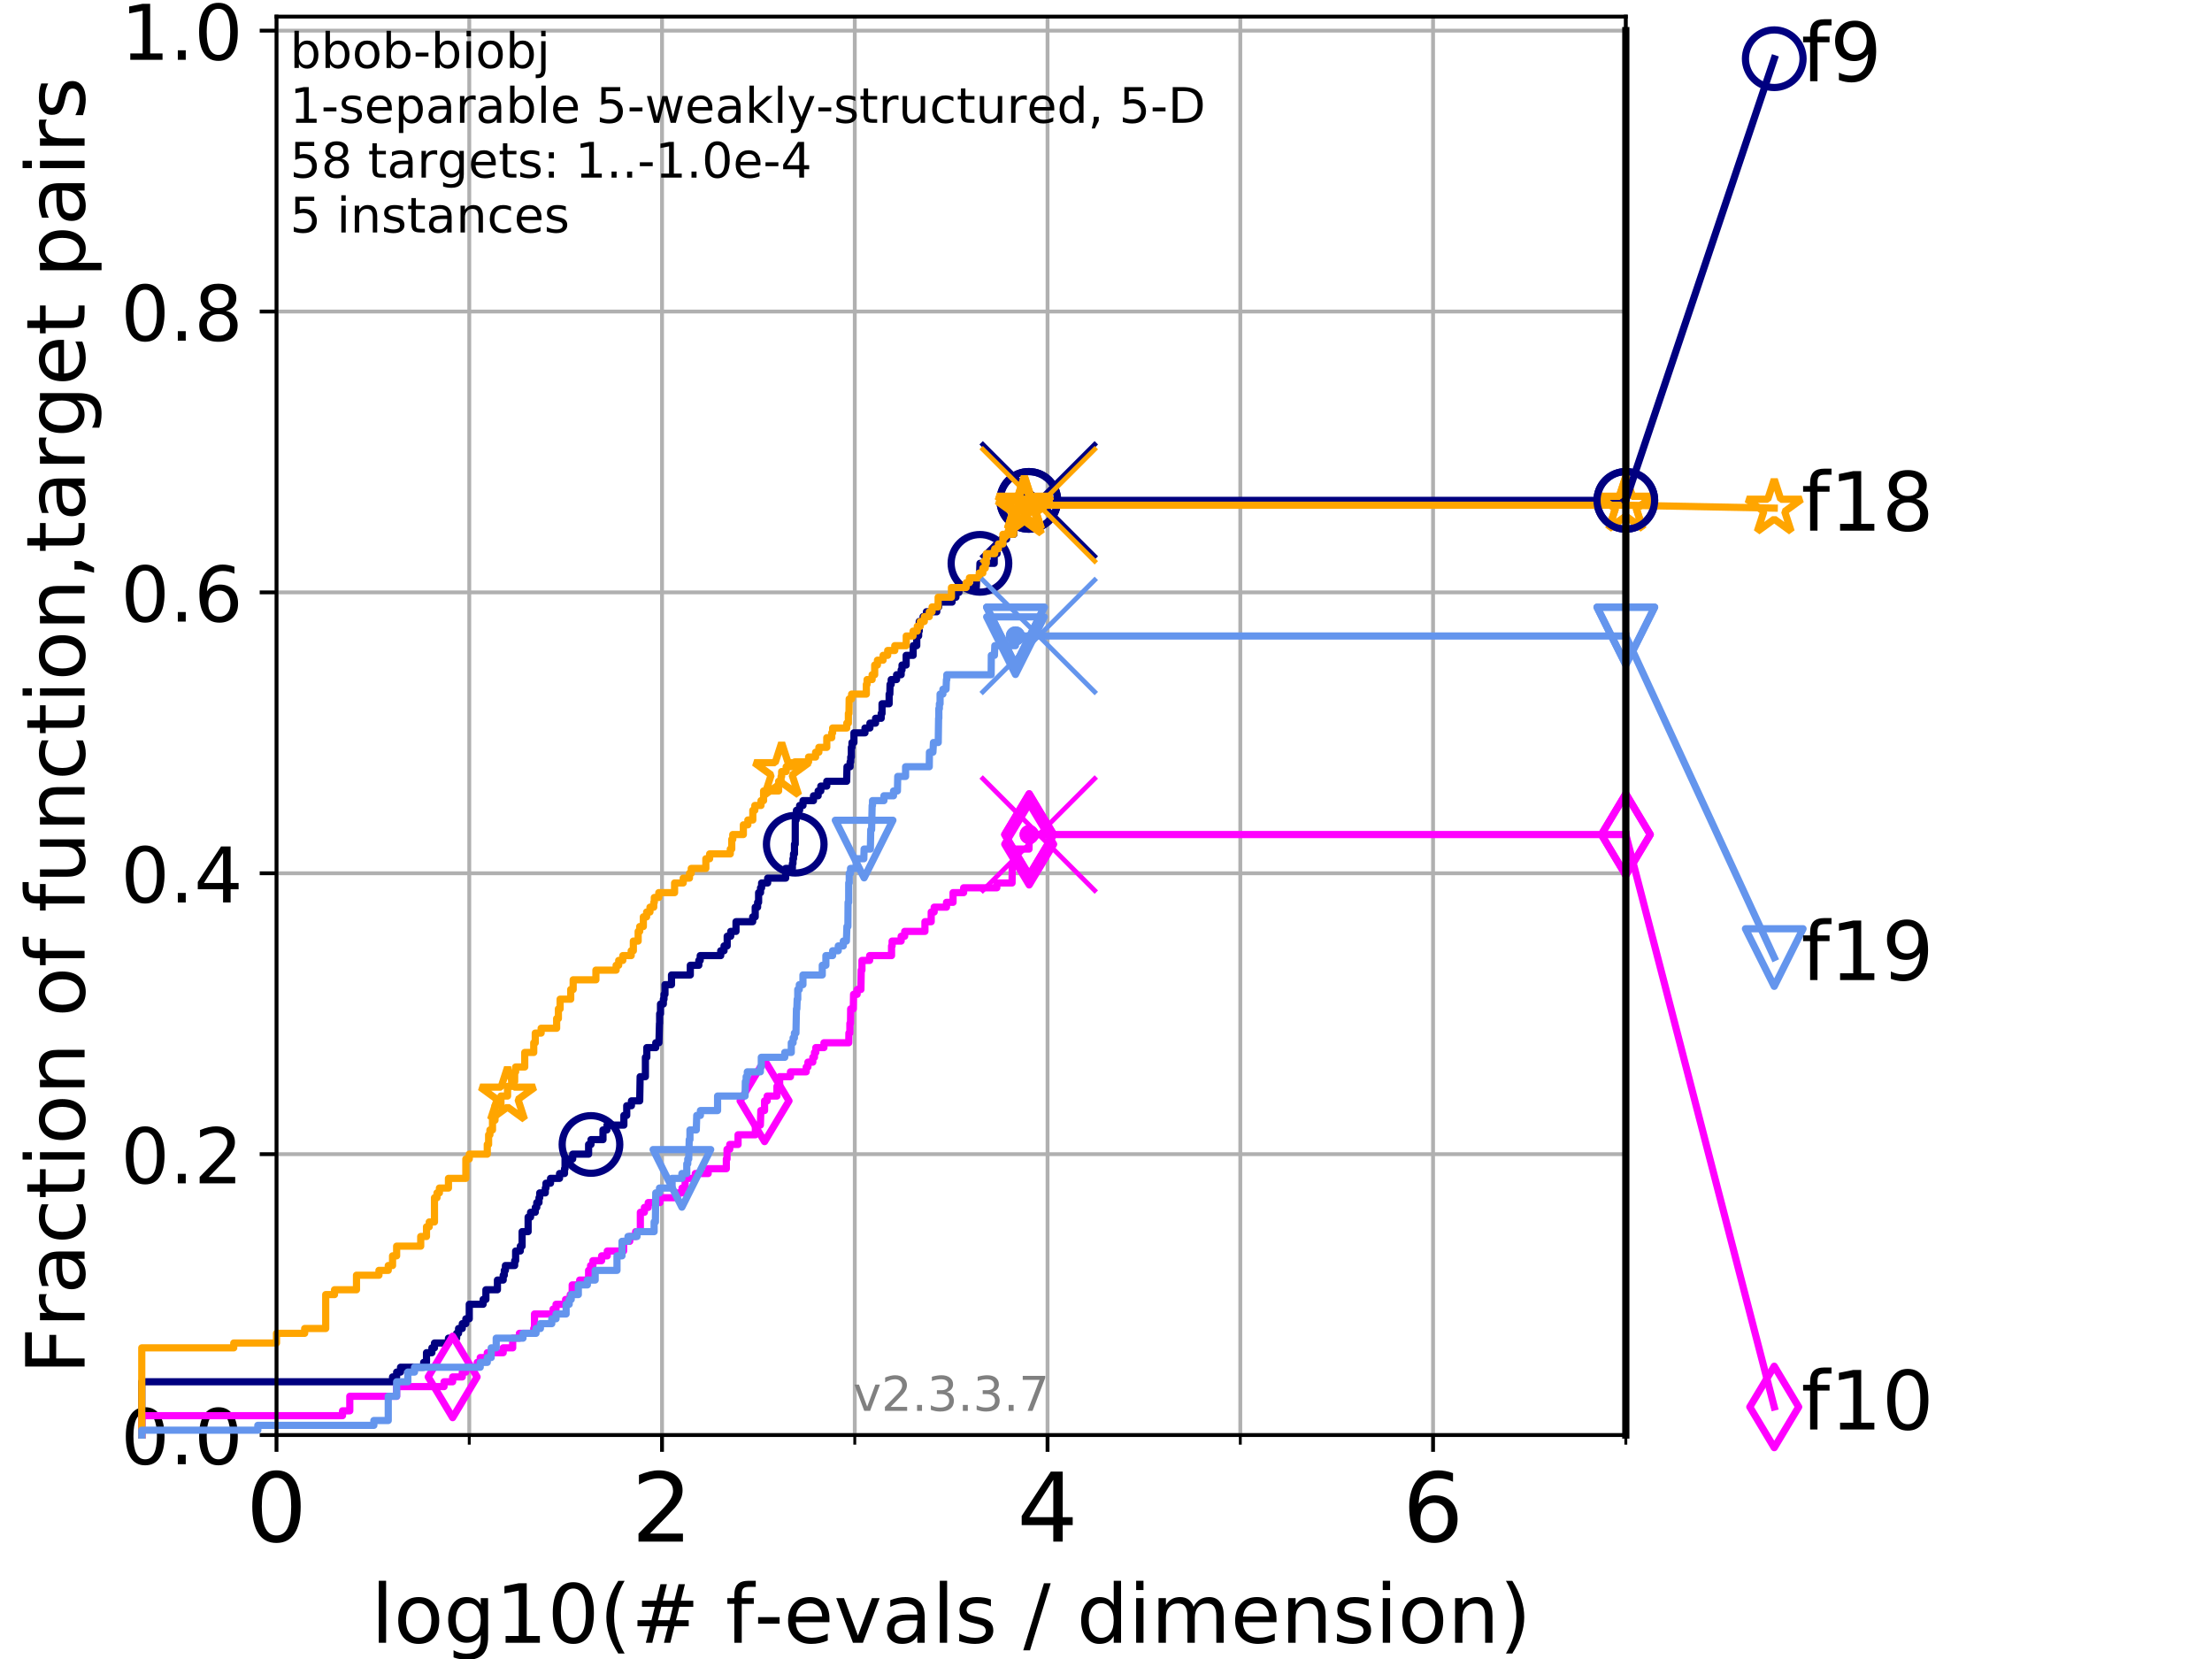 <?xml version="1.0" encoding="utf-8" standalone="no"?>
<!DOCTYPE svg PUBLIC "-//W3C//DTD SVG 1.1//EN"
  "http://www.w3.org/Graphics/SVG/1.1/DTD/svg11.dtd">
<!-- Created with matplotlib (https://matplotlib.org/) -->
<svg height="345.6pt" version="1.1" viewBox="0 0 460.8 345.6" width="460.8pt" xmlns="http://www.w3.org/2000/svg" xmlns:xlink="http://www.w3.org/1999/xlink">
 <defs>
  <style type="text/css">
*{stroke-linecap:butt;stroke-linejoin:round;}
  </style>
 </defs>
 <g id="figure_1">
  <g id="patch_1">
   <path d="M 0 345.6 
L 460.8 345.6 
L 460.8 0 
L 0 0 
z
" style="fill:#ffffff;"/>
  </g>
  <g id="axes_1">
   <g id="patch_2">
    <path d="M 57.6 298.944 
L 338.688 298.944 
L 338.688 3.456 
L 57.6 3.456 
z
" style="fill:#ffffff;"/>
   </g>
   <g id="matplotlib.axis_1">
    <g id="xtick_1">
     <g id="line2d_1">
      <path clip-path="url(#pfe891529c5)" d="M 57.6 298.944 
L 57.6 3.456 
" style="fill:none;stroke:#b0b0b0;stroke-linecap:square;stroke-width:0.8;"/>
     </g>
     <g id="line2d_2">
      <defs>
       <path d="M 0 0 
L 0 3.5 
" id="m9ab7cdb6f4" style="stroke:#000000;stroke-width:0.8;"/>
      </defs>
      <g>
       <use style="stroke:#000000;stroke-width:0.8;" x="57.6" xlink:href="#m9ab7cdb6f4" y="298.944"/>
      </g>
     </g>
     <g id="text_1">
      <!-- 0 -->
      <defs>
       <path d="M 31.781 66.406 
Q 24.172 66.406 20.328 58.906 
Q 16.5 51.422 16.5 36.375 
Q 16.5 21.391 20.328 13.891 
Q 24.172 6.391 31.781 6.391 
Q 39.453 6.391 43.281 13.891 
Q 47.125 21.391 47.125 36.375 
Q 47.125 51.422 43.281 58.906 
Q 39.453 66.406 31.781 66.406 
z
M 31.781 74.219 
Q 44.047 74.219 50.516 64.516 
Q 56.984 54.828 56.984 36.375 
Q 56.984 17.969 50.516 8.266 
Q 44.047 -1.422 31.781 -1.422 
Q 19.531 -1.422 13.062 8.266 
Q 6.594 17.969 6.594 36.375 
Q 6.594 54.828 13.062 64.516 
Q 19.531 74.219 31.781 74.219 
z
" id="DejaVuSans-48"/>
      </defs>
      <g transform="translate(51.237 321.141)scale(0.2 -0.2)">
       <use xlink:href="#DejaVuSans-48"/>
      </g>
     </g>
    </g>
    <g id="xtick_2">
     <g id="line2d_3">
      <path clip-path="url(#pfe891529c5)" d="M 137.911 298.944 
L 137.911 3.456 
" style="fill:none;stroke:#b0b0b0;stroke-linecap:square;stroke-width:0.8;"/>
     </g>
     <g id="line2d_4">
      <g>
       <use style="stroke:#000000;stroke-width:0.8;" x="137.911" xlink:href="#m9ab7cdb6f4" y="298.944"/>
      </g>
     </g>
     <g id="text_2">
      <!-- 2 -->
      <defs>
       <path d="M 19.188 8.297 
L 53.609 8.297 
L 53.609 0 
L 7.328 0 
L 7.328 8.297 
Q 12.938 14.109 22.625 23.891 
Q 32.328 33.688 34.812 36.531 
Q 39.547 41.844 41.422 45.531 
Q 43.312 49.219 43.312 52.781 
Q 43.312 58.594 39.234 62.25 
Q 35.156 65.922 28.609 65.922 
Q 23.969 65.922 18.812 64.312 
Q 13.672 62.703 7.812 59.422 
L 7.812 69.391 
Q 13.766 71.781 18.938 73 
Q 24.125 74.219 28.422 74.219 
Q 39.75 74.219 46.484 68.547 
Q 53.219 62.891 53.219 53.422 
Q 53.219 48.922 51.531 44.891 
Q 49.859 40.875 45.406 35.406 
Q 44.188 33.984 37.641 27.219 
Q 31.109 20.453 19.188 8.297 
z
" id="DejaVuSans-50"/>
      </defs>
      <g transform="translate(131.548 321.141)scale(0.2 -0.2)">
       <use xlink:href="#DejaVuSans-50"/>
      </g>
     </g>
    </g>
    <g id="xtick_3">
     <g id="line2d_5">
      <path clip-path="url(#pfe891529c5)" d="M 218.222 298.944 
L 218.222 3.456 
" style="fill:none;stroke:#b0b0b0;stroke-linecap:square;stroke-width:0.8;"/>
     </g>
     <g id="line2d_6">
      <g>
       <use style="stroke:#000000;stroke-width:0.8;" x="218.222" xlink:href="#m9ab7cdb6f4" y="298.944"/>
      </g>
     </g>
     <g id="text_3">
      <!-- 4 -->
      <defs>
       <path d="M 37.797 64.312 
L 12.891 25.391 
L 37.797 25.391 
z
M 35.203 72.906 
L 47.609 72.906 
L 47.609 25.391 
L 58.016 25.391 
L 58.016 17.188 
L 47.609 17.188 
L 47.609 0 
L 37.797 0 
L 37.797 17.188 
L 4.891 17.188 
L 4.891 26.703 
z
" id="DejaVuSans-52"/>
      </defs>
      <g transform="translate(211.859 321.141)scale(0.2 -0.2)">
       <use xlink:href="#DejaVuSans-52"/>
      </g>
     </g>
    </g>
    <g id="xtick_4">
     <g id="line2d_7">
      <path clip-path="url(#pfe891529c5)" d="M 298.533 298.944 
L 298.533 3.456 
" style="fill:none;stroke:#b0b0b0;stroke-linecap:square;stroke-width:0.8;"/>
     </g>
     <g id="line2d_8">
      <g>
       <use style="stroke:#000000;stroke-width:0.8;" x="298.533" xlink:href="#m9ab7cdb6f4" y="298.944"/>
      </g>
     </g>
     <g id="text_4">
      <!-- 6 -->
      <defs>
       <path d="M 33.016 40.375 
Q 26.375 40.375 22.484 35.828 
Q 18.609 31.297 18.609 23.391 
Q 18.609 15.531 22.484 10.953 
Q 26.375 6.391 33.016 6.391 
Q 39.656 6.391 43.531 10.953 
Q 47.406 15.531 47.406 23.391 
Q 47.406 31.297 43.531 35.828 
Q 39.656 40.375 33.016 40.375 
z
M 52.594 71.297 
L 52.594 62.312 
Q 48.875 64.062 45.094 64.984 
Q 41.312 65.922 37.594 65.922 
Q 27.828 65.922 22.672 59.328 
Q 17.531 52.734 16.797 39.406 
Q 19.672 43.656 24.016 45.922 
Q 28.375 48.188 33.594 48.188 
Q 44.578 48.188 50.953 41.516 
Q 57.328 34.859 57.328 23.391 
Q 57.328 12.156 50.688 5.359 
Q 44.047 -1.422 33.016 -1.422 
Q 20.359 -1.422 13.672 8.266 
Q 6.984 17.969 6.984 36.375 
Q 6.984 53.656 15.188 63.938 
Q 23.391 74.219 37.203 74.219 
Q 40.922 74.219 44.703 73.484 
Q 48.484 72.75 52.594 71.297 
z
" id="DejaVuSans-54"/>
      </defs>
      <g transform="translate(292.17 321.141)scale(0.2 -0.2)">
       <use xlink:href="#DejaVuSans-54"/>
      </g>
     </g>
    </g>
    <g id="xtick_5">
     <g id="line2d_9">
      <path clip-path="url(#pfe891529c5)" d="M 97.755 298.944 
L 97.755 3.456 
" style="fill:none;stroke:#b0b0b0;stroke-linecap:square;stroke-width:0.8;"/>
     </g>
     <g id="line2d_10">
      <defs>
       <path d="M 0 0 
L 0 2 
" id="mf32d4e4f99" style="stroke:#000000;stroke-width:0.6;"/>
      </defs>
      <g>
       <use style="stroke:#000000;stroke-width:0.6;" x="97.755" xlink:href="#mf32d4e4f99" y="298.944"/>
      </g>
     </g>
    </g>
    <g id="xtick_6">
     <g id="line2d_11">
      <path clip-path="url(#pfe891529c5)" d="M 178.066 298.944 
L 178.066 3.456 
" style="fill:none;stroke:#b0b0b0;stroke-linecap:square;stroke-width:0.8;"/>
     </g>
     <g id="line2d_12">
      <g>
       <use style="stroke:#000000;stroke-width:0.6;" x="178.066" xlink:href="#mf32d4e4f99" y="298.944"/>
      </g>
     </g>
    </g>
    <g id="xtick_7">
     <g id="line2d_13">
      <path clip-path="url(#pfe891529c5)" d="M 258.377 298.944 
L 258.377 3.456 
" style="fill:none;stroke:#b0b0b0;stroke-linecap:square;stroke-width:0.8;"/>
     </g>
     <g id="line2d_14">
      <g>
       <use style="stroke:#000000;stroke-width:0.6;" x="258.377" xlink:href="#mf32d4e4f99" y="298.944"/>
      </g>
     </g>
    </g>
    <g id="xtick_8">
     <g id="line2d_15">
      <path clip-path="url(#pfe891529c5)" d="M 338.688 298.944 
L 338.688 3.456 
" style="fill:none;stroke:#b0b0b0;stroke-linecap:square;stroke-width:0.8;"/>
     </g>
     <g id="line2d_16">
      <g>
       <use style="stroke:#000000;stroke-width:0.6;" x="338.688" xlink:href="#mf32d4e4f99" y="298.944"/>
      </g>
     </g>
    </g>
    <g id="text_5">
     <!-- log10(# f-evals / dimension) -->
     <defs>
      <path d="M 9.422 75.984 
L 18.406 75.984 
L 18.406 0 
L 9.422 0 
z
" id="DejaVuSans-108"/>
      <path d="M 30.609 48.391 
Q 23.391 48.391 19.188 42.75 
Q 14.984 37.109 14.984 27.297 
Q 14.984 17.484 19.156 11.844 
Q 23.344 6.203 30.609 6.203 
Q 37.797 6.203 41.984 11.859 
Q 46.188 17.531 46.188 27.297 
Q 46.188 37.016 41.984 42.703 
Q 37.797 48.391 30.609 48.391 
z
M 30.609 56 
Q 42.328 56 49.016 48.375 
Q 55.719 40.766 55.719 27.297 
Q 55.719 13.875 49.016 6.219 
Q 42.328 -1.422 30.609 -1.422 
Q 18.844 -1.422 12.172 6.219 
Q 5.516 13.875 5.516 27.297 
Q 5.516 40.766 12.172 48.375 
Q 18.844 56 30.609 56 
z
" id="DejaVuSans-111"/>
      <path d="M 45.406 27.984 
Q 45.406 37.75 41.375 43.109 
Q 37.359 48.484 30.078 48.484 
Q 22.859 48.484 18.828 43.109 
Q 14.797 37.75 14.797 27.984 
Q 14.797 18.266 18.828 12.891 
Q 22.859 7.516 30.078 7.516 
Q 37.359 7.516 41.375 12.891 
Q 45.406 18.266 45.406 27.984 
z
M 54.391 6.781 
Q 54.391 -7.172 48.188 -13.984 
Q 42 -20.797 29.203 -20.797 
Q 24.469 -20.797 20.266 -20.094 
Q 16.062 -19.391 12.109 -17.922 
L 12.109 -9.188 
Q 16.062 -11.328 19.922 -12.344 
Q 23.781 -13.375 27.781 -13.375 
Q 36.625 -13.375 41.016 -8.766 
Q 45.406 -4.156 45.406 5.172 
L 45.406 9.625 
Q 42.625 4.781 38.281 2.391 
Q 33.938 0 27.875 0 
Q 17.828 0 11.672 7.656 
Q 5.516 15.328 5.516 27.984 
Q 5.516 40.672 11.672 48.328 
Q 17.828 56 27.875 56 
Q 33.938 56 38.281 53.609 
Q 42.625 51.219 45.406 46.391 
L 45.406 54.688 
L 54.391 54.688 
z
" id="DejaVuSans-103"/>
      <path d="M 12.406 8.297 
L 28.516 8.297 
L 28.516 63.922 
L 10.984 60.406 
L 10.984 69.391 
L 28.422 72.906 
L 38.281 72.906 
L 38.281 8.297 
L 54.391 8.297 
L 54.391 0 
L 12.406 0 
z
" id="DejaVuSans-49"/>
      <path d="M 31 75.875 
Q 24.469 64.656 21.281 53.656 
Q 18.109 42.672 18.109 31.391 
Q 18.109 20.125 21.312 9.062 
Q 24.516 -2 31 -13.188 
L 23.188 -13.188 
Q 15.875 -1.703 12.234 9.375 
Q 8.594 20.453 8.594 31.391 
Q 8.594 42.281 12.203 53.312 
Q 15.828 64.359 23.188 75.875 
z
" id="DejaVuSans-40"/>
      <path d="M 51.125 44 
L 36.922 44 
L 32.812 27.688 
L 47.125 27.688 
z
M 43.797 71.781 
L 38.719 51.516 
L 52.984 51.516 
L 58.109 71.781 
L 65.922 71.781 
L 60.891 51.516 
L 76.125 51.516 
L 76.125 44 
L 58.984 44 
L 54.984 27.688 
L 70.516 27.688 
L 70.516 20.219 
L 53.078 20.219 
L 48 0 
L 40.188 0 
L 45.219 20.219 
L 30.906 20.219 
L 25.875 0 
L 18.016 0 
L 23.094 20.219 
L 7.719 20.219 
L 7.719 27.688 
L 24.906 27.688 
L 29 44 
L 13.281 44 
L 13.281 51.516 
L 30.906 51.516 
L 35.891 71.781 
z
" id="DejaVuSans-35"/>
      <path id="DejaVuSans-32"/>
      <path d="M 37.109 75.984 
L 37.109 68.5 
L 28.516 68.5 
Q 23.688 68.5 21.797 66.547 
Q 19.922 64.594 19.922 59.516 
L 19.922 54.688 
L 34.719 54.688 
L 34.719 47.703 
L 19.922 47.703 
L 19.922 0 
L 10.891 0 
L 10.891 47.703 
L 2.297 47.703 
L 2.297 54.688 
L 10.891 54.688 
L 10.891 58.5 
Q 10.891 67.625 15.141 71.797 
Q 19.391 75.984 28.609 75.984 
z
" id="DejaVuSans-102"/>
      <path d="M 4.891 31.391 
L 31.203 31.391 
L 31.203 23.391 
L 4.891 23.391 
z
" id="DejaVuSans-45"/>
      <path d="M 56.203 29.594 
L 56.203 25.203 
L 14.891 25.203 
Q 15.484 15.922 20.484 11.062 
Q 25.484 6.203 34.422 6.203 
Q 39.594 6.203 44.453 7.469 
Q 49.312 8.734 54.109 11.281 
L 54.109 2.781 
Q 49.266 0.734 44.188 -0.344 
Q 39.109 -1.422 33.891 -1.422 
Q 20.797 -1.422 13.156 6.188 
Q 5.516 13.812 5.516 26.812 
Q 5.516 40.234 12.766 48.109 
Q 20.016 56 32.328 56 
Q 43.359 56 49.781 48.891 
Q 56.203 41.797 56.203 29.594 
z
M 47.219 32.234 
Q 47.125 39.594 43.094 43.984 
Q 39.062 48.391 32.422 48.391 
Q 24.906 48.391 20.391 44.141 
Q 15.875 39.891 15.188 32.172 
z
" id="DejaVuSans-101"/>
      <path d="M 2.984 54.688 
L 12.5 54.688 
L 29.594 8.797 
L 46.688 54.688 
L 56.203 54.688 
L 35.688 0 
L 23.484 0 
z
" id="DejaVuSans-118"/>
      <path d="M 34.281 27.484 
Q 23.391 27.484 19.188 25 
Q 14.984 22.516 14.984 16.5 
Q 14.984 11.719 18.141 8.906 
Q 21.297 6.109 26.703 6.109 
Q 34.188 6.109 38.703 11.406 
Q 43.219 16.703 43.219 25.484 
L 43.219 27.484 
z
M 52.203 31.203 
L 52.203 0 
L 43.219 0 
L 43.219 8.297 
Q 40.141 3.328 35.547 0.953 
Q 30.953 -1.422 24.312 -1.422 
Q 15.922 -1.422 10.953 3.297 
Q 6 8.016 6 15.922 
Q 6 25.141 12.172 29.828 
Q 18.359 34.516 30.609 34.516 
L 43.219 34.516 
L 43.219 35.406 
Q 43.219 41.609 39.141 45 
Q 35.062 48.391 27.688 48.391 
Q 23 48.391 18.547 47.266 
Q 14.109 46.141 10.016 43.891 
L 10.016 52.203 
Q 14.938 54.109 19.578 55.047 
Q 24.219 56 28.609 56 
Q 40.484 56 46.344 49.844 
Q 52.203 43.703 52.203 31.203 
z
" id="DejaVuSans-97"/>
      <path d="M 44.281 53.078 
L 44.281 44.578 
Q 40.484 46.531 36.375 47.5 
Q 32.281 48.484 27.875 48.484 
Q 21.188 48.484 17.844 46.438 
Q 14.5 44.391 14.5 40.281 
Q 14.5 37.156 16.891 35.375 
Q 19.281 33.594 26.516 31.984 
L 29.594 31.297 
Q 39.156 29.25 43.188 25.516 
Q 47.219 21.781 47.219 15.094 
Q 47.219 7.469 41.188 3.016 
Q 35.156 -1.422 24.609 -1.422 
Q 20.219 -1.422 15.453 -0.562 
Q 10.688 0.297 5.422 2 
L 5.422 11.281 
Q 10.406 8.688 15.234 7.391 
Q 20.062 6.109 24.812 6.109 
Q 31.156 6.109 34.562 8.281 
Q 37.984 10.453 37.984 14.406 
Q 37.984 18.062 35.516 20.016 
Q 33.062 21.969 24.703 23.781 
L 21.578 24.516 
Q 13.234 26.266 9.516 29.906 
Q 5.812 33.547 5.812 39.891 
Q 5.812 47.609 11.281 51.797 
Q 16.75 56 26.812 56 
Q 31.781 56 36.172 55.266 
Q 40.578 54.547 44.281 53.078 
z
" id="DejaVuSans-115"/>
      <path d="M 25.391 72.906 
L 33.688 72.906 
L 8.297 -9.281 
L 0 -9.281 
z
" id="DejaVuSans-47"/>
      <path d="M 45.406 46.391 
L 45.406 75.984 
L 54.391 75.984 
L 54.391 0 
L 45.406 0 
L 45.406 8.203 
Q 42.578 3.328 38.25 0.953 
Q 33.938 -1.422 27.875 -1.422 
Q 17.969 -1.422 11.734 6.484 
Q 5.516 14.406 5.516 27.297 
Q 5.516 40.188 11.734 48.094 
Q 17.969 56 27.875 56 
Q 33.938 56 38.25 53.625 
Q 42.578 51.266 45.406 46.391 
z
M 14.797 27.297 
Q 14.797 17.391 18.875 11.75 
Q 22.953 6.109 30.078 6.109 
Q 37.203 6.109 41.297 11.75 
Q 45.406 17.391 45.406 27.297 
Q 45.406 37.203 41.297 42.844 
Q 37.203 48.484 30.078 48.484 
Q 22.953 48.484 18.875 42.844 
Q 14.797 37.203 14.797 27.297 
z
" id="DejaVuSans-100"/>
      <path d="M 9.422 54.688 
L 18.406 54.688 
L 18.406 0 
L 9.422 0 
z
M 9.422 75.984 
L 18.406 75.984 
L 18.406 64.594 
L 9.422 64.594 
z
" id="DejaVuSans-105"/>
      <path d="M 52 44.188 
Q 55.375 50.25 60.062 53.125 
Q 64.75 56 71.094 56 
Q 79.641 56 84.281 50.016 
Q 88.922 44.047 88.922 33.016 
L 88.922 0 
L 79.891 0 
L 79.891 32.719 
Q 79.891 40.578 77.094 44.375 
Q 74.312 48.188 68.609 48.188 
Q 61.625 48.188 57.562 43.547 
Q 53.516 38.922 53.516 30.906 
L 53.516 0 
L 44.484 0 
L 44.484 32.719 
Q 44.484 40.625 41.703 44.406 
Q 38.922 48.188 33.109 48.188 
Q 26.219 48.188 22.156 43.531 
Q 18.109 38.875 18.109 30.906 
L 18.109 0 
L 9.078 0 
L 9.078 54.688 
L 18.109 54.688 
L 18.109 46.188 
Q 21.188 51.219 25.484 53.609 
Q 29.781 56 35.688 56 
Q 41.656 56 45.828 52.969 
Q 50 49.953 52 44.188 
z
" id="DejaVuSans-109"/>
      <path d="M 54.891 33.016 
L 54.891 0 
L 45.906 0 
L 45.906 32.719 
Q 45.906 40.484 42.875 44.328 
Q 39.844 48.188 33.797 48.188 
Q 26.516 48.188 22.312 43.547 
Q 18.109 38.922 18.109 30.906 
L 18.109 0 
L 9.078 0 
L 9.078 54.688 
L 18.109 54.688 
L 18.109 46.188 
Q 21.344 51.125 25.703 53.562 
Q 30.078 56 35.797 56 
Q 45.219 56 50.047 50.172 
Q 54.891 44.344 54.891 33.016 
z
" id="DejaVuSans-110"/>
      <path d="M 8.016 75.875 
L 15.828 75.875 
Q 23.141 64.359 26.781 53.312 
Q 30.422 42.281 30.422 31.391 
Q 30.422 20.453 26.781 9.375 
Q 23.141 -1.703 15.828 -13.188 
L 8.016 -13.188 
Q 14.5 -2 17.703 9.062 
Q 20.906 20.125 20.906 31.391 
Q 20.906 42.672 17.703 53.656 
Q 14.5 64.656 8.016 75.875 
z
" id="DejaVuSans-41"/>
     </defs>
     <g transform="translate(77.303 342.218)scale(0.17 -0.17)">
      <use xlink:href="#DejaVuSans-108"/>
      <use x="27.783" xlink:href="#DejaVuSans-111"/>
      <use x="88.965" xlink:href="#DejaVuSans-103"/>
      <use x="152.441" xlink:href="#DejaVuSans-49"/>
      <use x="216.064" xlink:href="#DejaVuSans-48"/>
      <use x="279.688" xlink:href="#DejaVuSans-40"/>
      <use x="318.701" xlink:href="#DejaVuSans-35"/>
      <use x="402.49" xlink:href="#DejaVuSans-32"/>
      <use x="434.277" xlink:href="#DejaVuSans-102"/>
      <use x="469.404" xlink:href="#DejaVuSans-45"/>
      <use x="505.488" xlink:href="#DejaVuSans-101"/>
      <use x="567.012" xlink:href="#DejaVuSans-118"/>
      <use x="626.191" xlink:href="#DejaVuSans-97"/>
      <use x="687.471" xlink:href="#DejaVuSans-108"/>
      <use x="715.254" xlink:href="#DejaVuSans-115"/>
      <use x="767.354" xlink:href="#DejaVuSans-32"/>
      <use x="799.141" xlink:href="#DejaVuSans-47"/>
      <use x="832.832" xlink:href="#DejaVuSans-32"/>
      <use x="864.619" xlink:href="#DejaVuSans-100"/>
      <use x="928.096" xlink:href="#DejaVuSans-105"/>
      <use x="955.879" xlink:href="#DejaVuSans-109"/>
      <use x="1053.291" xlink:href="#DejaVuSans-101"/>
      <use x="1114.814" xlink:href="#DejaVuSans-110"/>
      <use x="1178.193" xlink:href="#DejaVuSans-115"/>
      <use x="1230.293" xlink:href="#DejaVuSans-105"/>
      <use x="1258.076" xlink:href="#DejaVuSans-111"/>
      <use x="1319.258" xlink:href="#DejaVuSans-110"/>
      <use x="1382.637" xlink:href="#DejaVuSans-41"/>
     </g>
    </g>
   </g>
   <g id="matplotlib.axis_2">
    <g id="ytick_1">
     <g id="line2d_17">
      <path clip-path="url(#pfe891529c5)" d="M 57.6 298.944 
L 338.688 298.944 
" style="fill:none;stroke:#b0b0b0;stroke-linecap:square;stroke-width:0.8;"/>
     </g>
     <g id="line2d_18">
      <defs>
       <path d="M 0 0 
L -3.5 0 
" id="m1449b25bd1" style="stroke:#000000;stroke-width:0.8;"/>
      </defs>
      <g>
       <use style="stroke:#000000;stroke-width:0.8;" x="57.6" xlink:href="#m1449b25bd1" y="298.944"/>
      </g>
     </g>
     <g id="text_6">
      <!-- 0.0 -->
      <defs>
       <path d="M 10.688 12.406 
L 21 12.406 
L 21 0 
L 10.688 0 
z
" id="DejaVuSans-46"/>
      </defs>
      <g transform="translate(25.155 305.023)scale(0.16 -0.16)">
       <use xlink:href="#DejaVuSans-48"/>
       <use x="63.623" xlink:href="#DejaVuSans-46"/>
       <use x="95.41" xlink:href="#DejaVuSans-48"/>
      </g>
     </g>
    </g>
    <g id="ytick_2">
     <g id="line2d_19">
      <path clip-path="url(#pfe891529c5)" d="M 57.6 240.432 
L 338.688 240.432 
" style="fill:none;stroke:#b0b0b0;stroke-linecap:square;stroke-width:0.8;"/>
     </g>
     <g id="line2d_20">
      <g>
       <use style="stroke:#000000;stroke-width:0.8;" x="57.6" xlink:href="#m1449b25bd1" y="240.432"/>
      </g>
     </g>
     <g id="text_7">
      <!-- 0.2 -->
      <g transform="translate(25.155 246.51)scale(0.16 -0.16)">
       <use xlink:href="#DejaVuSans-48"/>
       <use x="63.623" xlink:href="#DejaVuSans-46"/>
       <use x="95.41" xlink:href="#DejaVuSans-50"/>
      </g>
     </g>
    </g>
    <g id="ytick_3">
     <g id="line2d_21">
      <path clip-path="url(#pfe891529c5)" d="M 57.6 181.919 
L 338.688 181.919 
" style="fill:none;stroke:#b0b0b0;stroke-linecap:square;stroke-width:0.8;"/>
     </g>
     <g id="line2d_22">
      <g>
       <use style="stroke:#000000;stroke-width:0.8;" x="57.6" xlink:href="#m1449b25bd1" y="181.919"/>
      </g>
     </g>
     <g id="text_8">
      <!-- 0.4 -->
      <g transform="translate(25.155 187.998)scale(0.16 -0.16)">
       <use xlink:href="#DejaVuSans-48"/>
       <use x="63.623" xlink:href="#DejaVuSans-46"/>
       <use x="95.41" xlink:href="#DejaVuSans-52"/>
      </g>
     </g>
    </g>
    <g id="ytick_4">
     <g id="line2d_23">
      <path clip-path="url(#pfe891529c5)" d="M 57.6 123.407 
L 338.688 123.407 
" style="fill:none;stroke:#b0b0b0;stroke-linecap:square;stroke-width:0.8;"/>
     </g>
     <g id="line2d_24">
      <g>
       <use style="stroke:#000000;stroke-width:0.8;" x="57.6" xlink:href="#m1449b25bd1" y="123.407"/>
      </g>
     </g>
     <g id="text_9">
      <!-- 0.6 -->
      <g transform="translate(25.155 129.485)scale(0.16 -0.16)">
       <use xlink:href="#DejaVuSans-48"/>
       <use x="63.623" xlink:href="#DejaVuSans-46"/>
       <use x="95.41" xlink:href="#DejaVuSans-54"/>
      </g>
     </g>
    </g>
    <g id="ytick_5">
     <g id="line2d_25">
      <path clip-path="url(#pfe891529c5)" d="M 57.6 64.894 
L 338.688 64.894 
" style="fill:none;stroke:#b0b0b0;stroke-linecap:square;stroke-width:0.8;"/>
     </g>
     <g id="line2d_26">
      <g>
       <use style="stroke:#000000;stroke-width:0.8;" x="57.6" xlink:href="#m1449b25bd1" y="64.894"/>
      </g>
     </g>
     <g id="text_10">
      <!-- 0.8 -->
      <defs>
       <path d="M 31.781 34.625 
Q 24.75 34.625 20.719 30.859 
Q 16.703 27.094 16.703 20.516 
Q 16.703 13.922 20.719 10.156 
Q 24.75 6.391 31.781 6.391 
Q 38.812 6.391 42.859 10.172 
Q 46.922 13.969 46.922 20.516 
Q 46.922 27.094 42.891 30.859 
Q 38.875 34.625 31.781 34.625 
z
M 21.922 38.812 
Q 15.578 40.375 12.031 44.719 
Q 8.5 49.078 8.5 55.328 
Q 8.5 64.062 14.719 69.141 
Q 20.953 74.219 31.781 74.219 
Q 42.672 74.219 48.875 69.141 
Q 55.078 64.062 55.078 55.328 
Q 55.078 49.078 51.531 44.719 
Q 48 40.375 41.703 38.812 
Q 48.828 37.156 52.797 32.312 
Q 56.781 27.484 56.781 20.516 
Q 56.781 9.906 50.312 4.234 
Q 43.844 -1.422 31.781 -1.422 
Q 19.734 -1.422 13.25 4.234 
Q 6.781 9.906 6.781 20.516 
Q 6.781 27.484 10.781 32.312 
Q 14.797 37.156 21.922 38.812 
z
M 18.312 54.391 
Q 18.312 48.734 21.844 45.562 
Q 25.391 42.391 31.781 42.391 
Q 38.141 42.391 41.719 45.562 
Q 45.312 48.734 45.312 54.391 
Q 45.312 60.062 41.719 63.234 
Q 38.141 66.406 31.781 66.406 
Q 25.391 66.406 21.844 63.234 
Q 18.312 60.062 18.312 54.391 
z
" id="DejaVuSans-56"/>
      </defs>
      <g transform="translate(25.155 70.973)scale(0.16 -0.16)">
       <use xlink:href="#DejaVuSans-48"/>
       <use x="63.623" xlink:href="#DejaVuSans-46"/>
       <use x="95.41" xlink:href="#DejaVuSans-56"/>
      </g>
     </g>
    </g>
    <g id="ytick_6">
     <g id="line2d_27">
      <path clip-path="url(#pfe891529c5)" d="M 57.6 6.382 
L 338.688 6.382 
" style="fill:none;stroke:#b0b0b0;stroke-linecap:square;stroke-width:0.8;"/>
     </g>
     <g id="line2d_28">
      <g>
       <use style="stroke:#000000;stroke-width:0.8;" x="57.6" xlink:href="#m1449b25bd1" y="6.382"/>
      </g>
     </g>
     <g id="text_11">
      <!-- 1.0 -->
      <g transform="translate(25.155 12.46)scale(0.16 -0.16)">
       <use xlink:href="#DejaVuSans-49"/>
       <use x="63.623" xlink:href="#DejaVuSans-46"/>
       <use x="95.41" xlink:href="#DejaVuSans-48"/>
      </g>
     </g>
    </g>
    <g id="text_12">
     <!-- Fraction of function,target pairs -->
     <defs>
      <path d="M 9.812 72.906 
L 51.703 72.906 
L 51.703 64.594 
L 19.672 64.594 
L 19.672 43.109 
L 48.578 43.109 
L 48.578 34.812 
L 19.672 34.812 
L 19.672 0 
L 9.812 0 
z
" id="DejaVuSans-70"/>
      <path d="M 41.109 46.297 
Q 39.594 47.172 37.812 47.578 
Q 36.031 48 33.891 48 
Q 26.266 48 22.188 43.047 
Q 18.109 38.094 18.109 28.812 
L 18.109 0 
L 9.078 0 
L 9.078 54.688 
L 18.109 54.688 
L 18.109 46.188 
Q 20.953 51.172 25.484 53.578 
Q 30.031 56 36.531 56 
Q 37.453 56 38.578 55.875 
Q 39.703 55.766 41.062 55.516 
z
" id="DejaVuSans-114"/>
      <path d="M 48.781 52.594 
L 48.781 44.188 
Q 44.969 46.297 41.141 47.344 
Q 37.312 48.391 33.406 48.391 
Q 24.656 48.391 19.812 42.844 
Q 14.984 37.312 14.984 27.297 
Q 14.984 17.281 19.812 11.734 
Q 24.656 6.203 33.406 6.203 
Q 37.312 6.203 41.141 7.25 
Q 44.969 8.297 48.781 10.406 
L 48.781 2.094 
Q 45.016 0.344 40.984 -0.531 
Q 36.969 -1.422 32.422 -1.422 
Q 20.062 -1.422 12.781 6.344 
Q 5.516 14.109 5.516 27.297 
Q 5.516 40.672 12.859 48.328 
Q 20.219 56 33.016 56 
Q 37.156 56 41.109 55.141 
Q 45.062 54.297 48.781 52.594 
z
" id="DejaVuSans-99"/>
      <path d="M 18.312 70.219 
L 18.312 54.688 
L 36.812 54.688 
L 36.812 47.703 
L 18.312 47.703 
L 18.312 18.016 
Q 18.312 11.328 20.141 9.422 
Q 21.969 7.516 27.594 7.516 
L 36.812 7.516 
L 36.812 0 
L 27.594 0 
Q 17.188 0 13.234 3.875 
Q 9.281 7.766 9.281 18.016 
L 9.281 47.703 
L 2.688 47.703 
L 2.688 54.688 
L 9.281 54.688 
L 9.281 70.219 
z
" id="DejaVuSans-116"/>
      <path d="M 8.5 21.578 
L 8.5 54.688 
L 17.484 54.688 
L 17.484 21.922 
Q 17.484 14.156 20.5 10.266 
Q 23.531 6.391 29.594 6.391 
Q 36.859 6.391 41.078 11.031 
Q 45.312 15.672 45.312 23.688 
L 45.312 54.688 
L 54.297 54.688 
L 54.297 0 
L 45.312 0 
L 45.312 8.406 
Q 42.047 3.422 37.719 1 
Q 33.406 -1.422 27.688 -1.422 
Q 18.266 -1.422 13.375 4.438 
Q 8.5 10.297 8.5 21.578 
z
M 31.109 56 
z
" id="DejaVuSans-117"/>
      <path d="M 11.719 12.406 
L 22.016 12.406 
L 22.016 4 
L 14.016 -11.625 
L 7.719 -11.625 
L 11.719 4 
z
" id="DejaVuSans-44"/>
      <path d="M 18.109 8.203 
L 18.109 -20.797 
L 9.078 -20.797 
L 9.078 54.688 
L 18.109 54.688 
L 18.109 46.391 
Q 20.953 51.266 25.266 53.625 
Q 29.594 56 35.594 56 
Q 45.562 56 51.781 48.094 
Q 58.016 40.188 58.016 27.297 
Q 58.016 14.406 51.781 6.484 
Q 45.562 -1.422 35.594 -1.422 
Q 29.594 -1.422 25.266 0.953 
Q 20.953 3.328 18.109 8.203 
z
M 48.688 27.297 
Q 48.688 37.203 44.609 42.844 
Q 40.531 48.484 33.406 48.484 
Q 26.266 48.484 22.188 42.844 
Q 18.109 37.203 18.109 27.297 
Q 18.109 17.391 22.188 11.75 
Q 26.266 6.109 33.406 6.109 
Q 40.531 6.109 44.609 11.75 
Q 48.688 17.391 48.688 27.297 
z
" id="DejaVuSans-112"/>
     </defs>
     <g transform="translate(17.62 286.339)rotate(-90)scale(0.17 -0.17)">
      <use xlink:href="#DejaVuSans-70"/>
      <use x="57.41" xlink:href="#DejaVuSans-114"/>
      <use x="98.523" xlink:href="#DejaVuSans-97"/>
      <use x="159.803" xlink:href="#DejaVuSans-99"/>
      <use x="214.783" xlink:href="#DejaVuSans-116"/>
      <use x="253.992" xlink:href="#DejaVuSans-105"/>
      <use x="281.775" xlink:href="#DejaVuSans-111"/>
      <use x="342.957" xlink:href="#DejaVuSans-110"/>
      <use x="406.336" xlink:href="#DejaVuSans-32"/>
      <use x="438.123" xlink:href="#DejaVuSans-111"/>
      <use x="499.305" xlink:href="#DejaVuSans-102"/>
      <use x="534.51" xlink:href="#DejaVuSans-32"/>
      <use x="566.297" xlink:href="#DejaVuSans-102"/>
      <use x="601.502" xlink:href="#DejaVuSans-117"/>
      <use x="664.881" xlink:href="#DejaVuSans-110"/>
      <use x="728.26" xlink:href="#DejaVuSans-99"/>
      <use x="783.24" xlink:href="#DejaVuSans-116"/>
      <use x="822.449" xlink:href="#DejaVuSans-105"/>
      <use x="850.232" xlink:href="#DejaVuSans-111"/>
      <use x="911.414" xlink:href="#DejaVuSans-110"/>
      <use x="974.793" xlink:href="#DejaVuSans-44"/>
      <use x="1006.58" xlink:href="#DejaVuSans-116"/>
      <use x="1045.789" xlink:href="#DejaVuSans-97"/>
      <use x="1107.068" xlink:href="#DejaVuSans-114"/>
      <use x="1148.166" xlink:href="#DejaVuSans-103"/>
      <use x="1211.643" xlink:href="#DejaVuSans-101"/>
      <use x="1273.166" xlink:href="#DejaVuSans-116"/>
      <use x="1312.375" xlink:href="#DejaVuSans-32"/>
      <use x="1344.162" xlink:href="#DejaVuSans-112"/>
      <use x="1407.639" xlink:href="#DejaVuSans-97"/>
      <use x="1468.918" xlink:href="#DejaVuSans-105"/>
      <use x="1496.701" xlink:href="#DejaVuSans-114"/>
      <use x="1537.814" xlink:href="#DejaVuSans-115"/>
     </g>
    </g>
   </g>
   <g id="line2d_29">
    <defs>
     <path d="M 0 1.5 
C 0.398 1.5 0.779 1.342 1.061 1.061 
C 1.342 0.779 1.5 0.398 1.5 0 
C 1.5 -0.398 1.342 -0.779 1.061 -1.061 
C 0.779 -1.342 0.398 -1.5 0 -1.5 
C -0.398 -1.5 -0.779 -1.342 -1.061 -1.061 
C -1.342 -0.779 -1.5 -0.398 -1.5 0 
C -1.5 0.398 -1.342 0.779 -1.061 1.061 
C -0.779 1.342 -0.398 1.5 0 1.5 
z
" id="m1167a2f278" style="stroke:#000080;"/>
    </defs>
    <g>
     <use style="fill:#000080;stroke:#000080;" x="214.32" xlink:href="#m1167a2f278" y="104.239"/>
     <use style="fill:#000080;stroke:#000080;" x="214.32" xlink:href="#m1167a2f278" y="104.239"/>
    </g>
   </g>
   <g id="line2d_30">
    <path d="M 29.533 298.944 
L 29.533 287.847 
L 81.776 287.847 
L 81.776 286.838 
L 82.627 286.838 
L 82.627 285.829 
L 83.438 285.829 
L 83.438 284.82 
L 88.256 284.82 
L 88.256 283.811 
L 88.847 283.811 
L 88.847 281.794 
L 89.973 281.794 
L 89.973 280.785 
L 90.509 280.785 
L 90.509 279.776 
L 93.422 279.776 
L 93.422 278.767 
L 95.125 278.767 
L 95.125 277.758 
L 95.526 277.758 
L 95.526 276.75 
L 96.301 276.75 
L 96.301 275.741 
L 97.044 275.741 
L 97.044 274.732 
L 97.755 274.732 
L 97.755 271.705 
L 100.642 271.705 
L 100.642 270.697 
L 101.223 270.697 
L 101.223 268.679 
L 103.623 268.679 
L 103.623 266.661 
L 104.826 266.661 
L 104.826 265.652 
L 105.057 265.652 
L 105.057 264.644 
L 105.285 264.644 
L 105.285 263.635 
L 107.213 263.635 
L 107.213 262.626 
L 107.415 262.626 
L 107.415 260.608 
L 108.389 260.608 
L 108.389 259.599 
L 108.764 259.599 
L 108.764 256.573 
L 110.017 256.573 
L 110.017 253.546 
L 110.527 253.546 
L 110.527 252.538 
L 111.506 252.538 
L 111.506 251.529 
L 111.82 251.529 
L 111.82 250.52 
L 112.281 250.52 
L 112.281 249.511 
L 112.432 249.511 
L 112.432 248.502 
L 113.595 248.502 
L 113.595 247.493 
L 113.735 247.493 
L 113.735 246.485 
L 114.685 246.485 
L 114.685 245.476 
L 116.562 245.476 
L 116.562 244.467 
L 117.598 244.467 
L 117.598 243.458 
L 117.71 243.458 
L 117.71 241.44 
L 119.301 241.44 
L 119.301 240.432 
L 122.615 240.432 
L 122.615 238.414 
L 123.111 238.414 
L 123.111 237.405 
L 125.612 237.405 
L 125.612 235.387 
L 126.44 235.387 
L 126.44 234.379 
L 129.964 234.379 
L 129.964 232.361 
L 130.559 232.361 
L 130.559 230.343 
L 131.541 230.343 
L 131.541 229.334 
L 133.262 229.334 
L 133.353 224.29 
L 134.45 224.29 
L 134.45 220.255 
L 134.745 220.255 
L 134.745 218.237 
L 136.608 218.237 
L 136.608 217.228 
L 137.271 217.228 
L 137.38 213.193 
L 137.416 213.193 
L 137.416 211.175 
L 137.594 211.175 
L 137.594 209.158 
L 138.188 209.158 
L 138.188 208.149 
L 138.324 208.149 
L 138.324 207.14 
L 138.528 207.14 
L 138.528 205.122 
L 139.887 205.122 
L 139.887 203.105 
L 143.804 203.105 
L 143.804 201.087 
L 145.576 201.087 
L 145.576 200.078 
L 145.866 200.078 
L 145.866 199.069 
L 150.138 199.069 
L 150.138 198.06 
L 150.833 198.06 
L 150.833 197.052 
L 151.486 197.052 
L 151.486 195.034 
L 152.223 195.034 
L 152.223 194.025 
L 153.323 194.025 
L 153.323 192.007 
L 156.8 192.007 
L 156.8 190.999 
L 157.324 190.999 
L 157.324 188.981 
L 157.821 188.981 
L 157.821 187.972 
L 158.031 187.972 
L 158.031 185.954 
L 158.434 185.954 
L 158.434 184.946 
L 158.658 184.946 
L 158.658 183.937 
L 159.917 183.937 
L 159.917 182.928 
L 163.67 182.928 
L 163.67 180.91 
L 165.069 180.91 
L 165.069 179.901 
L 165.186 179.901 
L 165.186 178.893 
L 165.303 178.893 
L 165.303 177.884 
L 165.505 177.884 
L 165.505 175.866 
L 165.662 175.866 
L 165.669 170.822 
L 165.859 170.822 
L 165.915 168.804 
L 166.575 168.804 
L 166.575 167.795 
L 167.282 167.795 
L 167.282 166.787 
L 169.463 166.787 
L 169.463 165.778 
L 170.435 165.778 
L 170.435 164.769 
L 170.988 164.769 
L 170.988 163.76 
L 172.231 163.76 
L 172.231 162.751 
L 176.372 162.751 
L 176.445 159.725 
L 177.098 159.725 
L 177.098 158.716 
L 177.223 158.716 
L 177.223 157.707 
L 177.351 157.707 
L 177.351 155.689 
L 177.485 155.689 
L 177.485 154.68 
L 177.891 154.68 
L 177.891 152.663 
L 180.191 152.663 
L 180.191 151.654 
L 181.22 151.654 
L 181.22 150.645 
L 182.393 150.645 
L 182.393 149.636 
L 183.569 149.636 
L 183.569 148.627 
L 183.744 148.627 
L 183.744 146.61 
L 185.223 146.61 
L 185.223 144.592 
L 185.368 144.592 
L 185.414 142.574 
L 185.653 142.574 
L 185.653 141.566 
L 186.776 141.566 
L 186.776 140.557 
L 187.728 140.557 
L 187.728 139.548 
L 187.909 139.548 
L 187.909 138.539 
L 188.77 138.539 
L 188.77 136.521 
L 190.224 136.521 
L 190.226 134.504 
L 190.977 134.504 
L 190.977 132.486 
L 191.367 132.486 
L 191.367 131.477 
L 191.495 131.477 
L 191.495 129.46 
L 192.29 129.46 
L 192.29 128.451 
L 192.993 128.451 
L 192.993 127.442 
L 195.151 127.442 
L 195.151 126.433 
L 195.554 126.433 
L 195.554 125.424 
L 198.338 125.424 
L 198.338 124.415 
L 199.14 124.415 
L 199.14 123.407 
L 199.771 123.407 
L 199.771 122.398 
L 203.378 122.398 
L 203.463 120.38 
L 204.039 120.38 
L 204.141 117.354 
L 207.113 117.354 
L 207.113 115.336 
L 207.704 115.336 
L 207.704 113.318 
L 208.887 113.318 
L 208.887 112.309 
L 209.685 112.309 
L 209.685 111.301 
L 211.223 111.301 
L 211.223 109.283 
L 211.98 109.283 
L 211.98 108.274 
L 213.686 108.274 
L 213.782 105.248 
L 214.32 105.248 
L 214.32 104.239 
L 338.688 104.239 
L 338.688 104.239 
" style="fill:none;stroke:#000080;stroke-linecap:square;stroke-width:1.5;"/>
   </g>
   <g id="line2d_31">
    <defs>
     <path d="M 0 6 
C 1.591 6 3.117 5.368 4.243 4.243 
C 5.368 3.117 6 1.591 6 0 
C 6 -1.591 5.368 -3.117 4.243 -4.243 
C 3.117 -5.368 1.591 -6 0 -6 
C -1.591 -6 -3.117 -5.368 -4.243 -4.243 
C -5.368 -3.117 -6 -1.591 -6 0 
C -6 1.591 -5.368 3.117 -4.243 4.243 
C -3.117 5.368 -1.591 6 0 6 
z
" id="m8516de4304" style="stroke:#000080;stroke-width:1.5;"/>
    </defs>
    <g>
     <use style="fill-opacity:0;stroke:#000080;stroke-width:1.5;" x="123.111" xlink:href="#m8516de4304" y="238.414"/>
     <use style="fill-opacity:0;stroke:#000080;stroke-width:1.5;" x="165.662" xlink:href="#m8516de4304" y="175.866"/>
     <use style="fill-opacity:0;stroke:#000080;stroke-width:1.5;" x="204.141" xlink:href="#m8516de4304" y="117.354"/>
     <use style="fill-opacity:0;stroke:#000080;stroke-width:1.5;" x="214.32" xlink:href="#m8516de4304" y="104.239"/>
     <use style="fill-opacity:0;stroke:#000080;stroke-width:1.5;" x="214.32" xlink:href="#m8516de4304" y="104.239"/>
     <use style="fill-opacity:0;stroke:#000080;stroke-width:1.5;" x="338.688" xlink:href="#m8516de4304" y="104.239"/>
    </g>
   </g>
   <g id="line2d_32">
    <path style="fill:none;stroke:#000080;stroke-linecap:square;stroke-width:1.5;"/>
    <g/>
   </g>
   <g id="line2d_33">
    <path clip-path="url(#pfe891529c5)" d="M 216.386 104.239 
" style="fill:none;stroke:#000080;stroke-linecap:square;stroke-width:1.5;"/>
    <defs>
     <path d="M -12 12 
L 12 -12 
M -12 -12 
L 12 12 
" id="mc9cb614232" style="stroke:#000080;"/>
    </defs>
    <g clip-path="url(#pfe891529c5)">
     <use style="fill:#000080;stroke:#000080;" x="216.386" xlink:href="#mc9cb614232" y="104.239"/>
    </g>
   </g>
   <g id="line2d_34">
    <defs>
     <path d="M 0 1.5 
C 0.398 1.5 0.779 1.342 1.061 1.061 
C 1.342 0.779 1.5 0.398 1.5 0 
C 1.5 -0.398 1.342 -0.779 1.061 -1.061 
C 0.779 -1.342 0.398 -1.5 0 -1.5 
C -0.398 -1.5 -0.779 -1.342 -1.061 -1.061 
C -1.342 -0.779 -1.5 -0.398 -1.5 0 
C -1.5 0.398 -1.342 0.779 -1.061 1.061 
C -0.779 1.342 -0.398 1.5 0 1.5 
z
" id="mde9257c2ed" style="stroke:#ff00ff;"/>
    </defs>
    <g>
     <use style="fill:#ff00ff;stroke:#ff00ff;" x="214.399" xlink:href="#mde9257c2ed" y="173.848"/>
     <use style="fill:#ff00ff;stroke:#ff00ff;" x="214.399" xlink:href="#mde9257c2ed" y="173.848"/>
    </g>
   </g>
   <g id="line2d_35">
    <path d="M 29.533 298.944 
L 29.533 294.909 
L 71.35 294.909 
L 71.35 293.9 
L 72.868 293.9 
L 72.868 290.873 
L 82.627 290.873 
L 82.627 288.856 
L 92.504 288.856 
L 92.504 287.847 
L 94.295 287.847 
L 94.295 286.838 
L 96.301 286.838 
L 96.301 285.829 
L 97.044 285.829 
L 97.044 284.82 
L 99.418 284.82 
L 99.418 283.811 
L 100.04 283.811 
L 100.04 282.803 
L 101.507 282.803 
L 101.507 281.794 
L 104.826 281.794 
L 104.826 280.785 
L 106.803 280.785 
L 106.803 278.767 
L 108.199 278.767 
L 108.199 277.758 
L 111.186 277.758 
L 111.186 276.75 
L 111.346 276.75 
L 111.346 273.723 
L 115.206 273.723 
L 115.206 272.714 
L 115.835 272.714 
L 115.835 271.705 
L 117.821 271.705 
L 117.821 270.697 
L 118.787 270.697 
L 118.787 269.688 
L 119.199 269.688 
L 119.199 267.67 
L 120.759 267.67 
L 120.759 266.661 
L 122.615 266.661 
L 122.615 264.644 
L 123.03 264.644 
L 123.03 263.635 
L 123.514 263.635 
L 123.514 262.626 
L 125.328 262.626 
L 125.328 261.617 
L 126.507 261.617 
L 126.507 260.608 
L 129.909 260.608 
L 129.909 258.591 
L 131.185 258.591 
L 131.185 257.582 
L 132.423 257.582 
L 132.423 256.573 
L 133.398 256.573 
L 133.398 252.538 
L 134.236 252.538 
L 134.236 251.529 
L 135.036 251.529 
L 135.036 250.52 
L 137.487 250.52 
L 137.487 249.511 
L 141.119 249.511 
L 141.119 248.502 
L 142.079 248.502 
L 142.079 247.493 
L 142.726 247.493 
L 142.726 245.476 
L 144.842 245.476 
L 144.842 244.467 
L 147.53 244.467 
L 147.53 243.458 
L 151.309 243.458 
L 151.309 241.44 
L 151.454 241.44 
L 151.454 239.423 
L 152.022 239.423 
L 152.022 238.414 
L 153.75 238.414 
L 153.75 236.396 
L 157.358 236.396 
L 157.358 234.379 
L 158.401 234.379 
L 158.498 231.352 
L 159.273 231.352 
L 159.273 229.334 
L 159.818 229.334 
L 159.818 228.325 
L 161.85 228.325 
L 161.85 226.308 
L 162.415 226.308 
L 162.415 224.29 
L 164.668 224.29 
L 164.668 223.281 
L 167.948 223.281 
L 167.948 222.272 
L 168.306 222.272 
L 168.306 221.264 
L 169.32 221.264 
L 169.32 220.255 
L 169.668 220.255 
L 169.668 219.246 
L 169.948 219.246 
L 169.948 218.237 
L 171.641 218.237 
L 171.641 217.228 
L 176.812 217.228 
L 176.842 215.211 
L 177.043 215.211 
L 177.043 213.193 
L 177.175 213.193 
L 177.208 210.166 
L 177.757 210.166 
L 177.81 207.14 
L 178.558 207.14 
L 178.558 206.131 
L 179.344 206.131 
L 179.412 202.096 
L 179.56 202.096 
L 179.56 200.078 
L 181.161 200.078 
L 181.161 199.069 
L 185.723 199.069 
L 185.723 197.052 
L 185.844 197.052 
L 185.844 196.043 
L 187.726 196.043 
L 187.726 195.034 
L 188.462 195.034 
L 188.462 194.025 
L 192.681 194.025 
L 192.681 192.007 
L 193.987 192.007 
L 193.987 189.99 
L 194.606 189.99 
L 194.606 188.981 
L 197.172 188.981 
L 197.172 187.972 
L 198.536 187.972 
L 198.536 185.954 
L 200.744 185.954 
L 200.744 184.946 
L 207.658 184.946 
L 207.658 183.937 
L 210.834 183.937 
L 210.857 180.91 
L 210.946 180.91 
L 210.946 179.901 
L 211.568 179.901 
L 211.648 176.875 
L 214.362 176.875 
L 214.399 173.848 
L 338.688 173.848 
L 338.688 173.848 
" style="fill:none;stroke:#ff00ff;stroke-linecap:square;stroke-width:1.5;"/>
   </g>
   <g id="line2d_36">
    <defs>
     <path d="M 0 8.485 
L 5.091 0 
L 0 -8.485 
L -5.091 0 
z
" id="me1aa354565" style="stroke:#ff00ff;stroke-linejoin:miter;stroke-width:1.5;"/>
    </defs>
    <g>
     <use style="fill-opacity:0;stroke:#ff00ff;stroke-linejoin:miter;stroke-width:1.5;" x="94.295" xlink:href="#me1aa354565" y="286.838"/>
     <use style="fill-opacity:0;stroke:#ff00ff;stroke-linejoin:miter;stroke-width:1.5;" x="159.273" xlink:href="#me1aa354565" y="229.334"/>
     <use style="fill-opacity:0;stroke:#ff00ff;stroke-linejoin:miter;stroke-width:1.5;" x="214.399" xlink:href="#me1aa354565" y="175.866"/>
     <use style="fill-opacity:0;stroke:#ff00ff;stroke-linejoin:miter;stroke-width:1.5;" x="214.399" xlink:href="#me1aa354565" y="173.848"/>
     <use style="fill-opacity:0;stroke:#ff00ff;stroke-linejoin:miter;stroke-width:1.5;" x="214.399" xlink:href="#me1aa354565" y="173.848"/>
     <use style="fill-opacity:0;stroke:#ff00ff;stroke-linejoin:miter;stroke-width:1.5;" x="338.688" xlink:href="#me1aa354565" y="173.848"/>
    </g>
   </g>
   <g id="line2d_37">
    <path style="fill:none;stroke:#ff00ff;stroke-linecap:square;stroke-width:1.5;"/>
    <g/>
   </g>
   <g id="line2d_38">
    <path clip-path="url(#pfe891529c5)" d="M 216.385 173.848 
" style="fill:none;stroke:#ff00ff;stroke-linecap:square;stroke-width:1.5;"/>
    <defs>
     <path d="M -12 12 
L 12 -12 
M -12 -12 
L 12 12 
" id="m21a383f989" style="stroke:#ff00ff;"/>
    </defs>
    <g clip-path="url(#pfe891529c5)">
     <use style="fill:#ff00ff;stroke:#ff00ff;" x="216.385" xlink:href="#m21a383f989" y="173.848"/>
    </g>
   </g>
   <g id="line2d_39">
    <defs>
     <path d="M 0 1.5 
C 0.398 1.5 0.779 1.342 1.061 1.061 
C 1.342 0.779 1.5 0.398 1.5 0 
C 1.5 -0.398 1.342 -0.779 1.061 -1.061 
C 0.779 -1.342 0.398 -1.5 0 -1.5 
C -0.398 -1.5 -0.779 -1.342 -1.061 -1.061 
C -1.342 -0.779 -1.5 -0.398 -1.5 0 
C -1.5 0.398 -1.342 0.779 -1.061 1.061 
C -0.779 1.342 -0.398 1.5 0 1.5 
z
" id="m9be9e9a029" style="stroke:#ffa500;"/>
    </defs>
    <g>
     <use style="fill:#ffa500;stroke:#ffa500;" x="213.399" xlink:href="#m9be9e9a029" y="105.248"/>
     <use style="fill:#ffa500;stroke:#ffa500;" x="213.399" xlink:href="#m9be9e9a029" y="105.248"/>
    </g>
   </g>
   <g id="line2d_40">
    <path d="M 29.533 298.944 
L 29.533 280.785 
L 48.692 280.785 
L 48.692 279.776 
L 57.6 279.776 
L 57.6 277.758 
L 63.468 277.758 
L 63.468 276.75 
L 67.851 276.75 
L 67.851 269.688 
L 69.688 269.688 
L 69.688 268.679 
L 74.263 268.679 
L 74.263 265.652 
L 78.942 265.652 
L 78.942 264.644 
L 80.881 264.644 
L 80.881 263.635 
L 81.776 263.635 
L 81.776 261.617 
L 82.627 261.617 
L 82.627 259.599 
L 87.644 259.599 
L 87.644 257.582 
L 88.847 257.582 
L 88.847 255.564 
L 89.419 255.564 
L 89.419 254.555 
L 90.509 254.555 
L 90.509 249.511 
L 91.03 249.511 
L 91.03 248.502 
L 91.535 248.502 
L 91.535 247.493 
L 93.422 247.493 
L 93.422 245.476 
L 97.044 245.476 
L 97.044 241.44 
L 97.755 241.44 
L 97.755 240.432 
L 101.507 240.432 
L 101.507 238.414 
L 101.786 238.414 
L 101.786 236.396 
L 102.06 236.396 
L 102.06 235.387 
L 102.597 235.387 
L 102.597 233.37 
L 103.118 233.37 
L 103.118 230.343 
L 104.355 230.343 
L 104.355 228.325 
L 105.733 228.325 
L 105.733 226.308 
L 106.594 226.308 
L 106.594 225.299 
L 107.213 225.299 
L 107.213 223.281 
L 107.415 223.281 
L 107.415 222.272 
L 109.312 222.272 
L 109.312 219.246 
L 111.186 219.246 
L 111.186 217.228 
L 111.506 217.228 
L 111.506 215.211 
L 112.73 215.211 
L 112.73 214.202 
L 115.959 214.202 
L 115.959 212.184 
L 116.323 212.184 
L 116.323 210.166 
L 116.68 210.166 
L 116.68 208.149 
L 118.891 208.149 
L 118.891 206.131 
L 119.402 206.131 
L 119.402 204.113 
L 124.14 204.113 
L 124.14 202.096 
L 128.351 202.096 
L 128.351 201.087 
L 128.886 201.087 
L 128.886 200.078 
L 129.742 200.078 
L 129.742 199.069 
L 131.49 199.069 
L 131.49 198.06 
L 131.938 198.06 
L 131.938 196.043 
L 132.94 196.043 
L 132.94 194.025 
L 133.262 194.025 
L 133.262 193.016 
L 134.019 193.016 
L 134.019 190.999 
L 134.703 190.999 
L 134.703 189.99 
L 135.402 189.99 
L 135.402 188.981 
L 136.189 188.981 
L 136.189 187.972 
L 136.304 187.972 
L 136.304 186.963 
L 137.235 186.963 
L 137.235 185.954 
L 140.529 185.954 
L 140.529 183.937 
L 142.325 183.937 
L 142.325 182.928 
L 143.629 182.928 
L 143.629 181.919 
L 144.001 181.919 
L 144.001 180.91 
L 147.041 180.91 
L 147.041 178.893 
L 147.829 178.893 
L 147.829 177.884 
L 152.13 177.884 
L 152.13 176.875 
L 152.436 176.875 
L 152.436 174.857 
L 152.647 174.857 
L 152.647 173.848 
L 154.854 173.848 
L 154.854 171.831 
L 155.792 171.831 
L 155.792 170.822 
L 156.824 170.822 
L 156.824 168.804 
L 157.243 168.804 
L 157.243 167.795 
L 158.53 167.795 
L 158.53 166.787 
L 159.067 166.787 
L 159.067 164.769 
L 162.2 164.769 
L 162.2 162.751 
L 162.712 162.751 
L 162.712 161.742 
L 162.829 161.742 
L 162.829 160.733 
L 163.773 160.733 
L 163.773 159.725 
L 165.576 159.725 
L 165.576 158.716 
L 168.44 158.716 
L 168.44 157.707 
L 169.903 157.707 
L 169.903 156.698 
L 170.586 156.698 
L 170.586 155.689 
L 172.235 155.689 
L 172.235 153.672 
L 173.267 153.672 
L 173.267 152.663 
L 173.454 152.663 
L 173.454 151.654 
L 176.399 151.654 
L 176.399 150.645 
L 176.733 150.645 
L 176.733 148.627 
L 176.857 148.627 
L 176.898 145.601 
L 177.405 145.601 
L 177.405 144.592 
L 180.476 144.592 
L 180.476 142.574 
L 180.628 142.574 
L 180.628 141.566 
L 181.679 141.566 
L 181.679 140.557 
L 182.215 140.557 
L 182.215 138.539 
L 182.786 138.539 
L 182.786 137.53 
L 183.959 137.53 
L 183.959 136.521 
L 184.92 136.521 
L 184.92 135.513 
L 186.397 135.513 
L 186.397 134.504 
L 188.787 134.504 
L 188.787 132.486 
L 190.208 132.486 
L 190.208 131.477 
L 191.083 131.477 
L 191.083 130.468 
L 191.716 130.468 
L 191.716 129.46 
L 192.549 129.46 
L 192.549 128.451 
L 193.585 128.451 
L 193.585 127.442 
L 194.172 127.442 
L 194.172 126.433 
L 195.428 126.433 
L 195.428 124.415 
L 198.203 124.415 
L 198.203 122.398 
L 201.266 122.398 
L 201.266 121.389 
L 201.946 121.389 
L 201.946 120.38 
L 203.986 120.38 
L 203.986 119.371 
L 204.742 119.371 
L 204.742 118.362 
L 205.254 118.362 
L 205.254 117.354 
L 205.471 117.354 
L 205.471 115.336 
L 207.219 115.336 
L 207.219 114.327 
L 207.983 114.327 
L 207.983 113.318 
L 208.92 113.318 
L 208.92 111.301 
L 211.178 111.301 
L 211.228 109.283 
L 211.79 109.283 
L 211.79 107.265 
L 211.949 107.265 
L 211.949 106.256 
L 213.399 106.256 
L 213.399 105.248 
L 338.688 105.248 
L 338.688 105.248 
" style="fill:none;stroke:#ffa500;stroke-linecap:square;stroke-width:1.5;"/>
   </g>
   <g id="line2d_41">
    <defs>
     <path d="M 0 -6 
L -1.347 -1.854 
L -5.706 -1.854 
L -2.18 0.708 
L -3.527 4.854 
L -0 2.292 
L 3.527 4.854 
L 2.18 0.708 
L 5.706 -1.854 
L 1.347 -1.854 
z
" id="m0a53f1847a" style="stroke:#ffa500;stroke-linejoin:bevel;stroke-width:1.5;"/>
    </defs>
    <g>
     <use style="fill-opacity:0;stroke:#ffa500;stroke-linejoin:bevel;stroke-width:1.5;" x="105.733" xlink:href="#m0a53f1847a" y="228.325"/>
     <use style="fill-opacity:0;stroke:#ffa500;stroke-linejoin:bevel;stroke-width:1.5;" x="162.829" xlink:href="#m0a53f1847a" y="160.733"/>
     <use style="fill-opacity:0;stroke:#ffa500;stroke-linejoin:bevel;stroke-width:1.5;" x="213.399" xlink:href="#m0a53f1847a" y="106.256"/>
     <use style="fill-opacity:0;stroke:#ffa500;stroke-linejoin:bevel;stroke-width:1.5;" x="213.399" xlink:href="#m0a53f1847a" y="105.248"/>
     <use style="fill-opacity:0;stroke:#ffa500;stroke-linejoin:bevel;stroke-width:1.5;" x="213.399" xlink:href="#m0a53f1847a" y="105.248"/>
     <use style="fill-opacity:0;stroke:#ffa500;stroke-linejoin:bevel;stroke-width:1.5;" x="338.688" xlink:href="#m0a53f1847a" y="105.248"/>
    </g>
   </g>
   <g id="line2d_42">
    <path style="fill:none;stroke:#ffa500;stroke-linecap:square;stroke-width:1.5;"/>
    <g/>
   </g>
   <g id="line2d_43">
    <path clip-path="url(#pfe891529c5)" d="M 216.387 105.248 
" style="fill:none;stroke:#ffa500;stroke-linecap:square;stroke-width:1.5;"/>
    <defs>
     <path d="M -12 12 
L 12 -12 
M -12 -12 
L 12 12 
" id="m0e570bc46e" style="stroke:#ffa500;"/>
    </defs>
    <g clip-path="url(#pfe891529c5)">
     <use style="fill:#ffa500;stroke:#ffa500;" x="216.387" xlink:href="#m0e570bc46e" y="105.248"/>
    </g>
   </g>
   <g id="line2d_44">
    <defs>
     <path d="M 0 1.5 
C 0.398 1.5 0.779 1.342 1.061 1.061 
C 1.342 0.779 1.5 0.398 1.5 0 
C 1.5 -0.398 1.342 -0.779 1.061 -1.061 
C 0.779 -1.342 0.398 -1.5 0 -1.5 
C -0.398 -1.5 -0.779 -1.342 -1.061 -1.061 
C -1.342 -0.779 -1.5 -0.398 -1.5 0 
C -1.5 0.398 -1.342 0.779 -1.061 1.061 
C -0.779 1.342 -0.398 1.5 0 1.5 
z
" id="m7f623a30ac" style="stroke:#6495ed;"/>
    </defs>
    <g>
     <use style="fill:#6495ed;stroke:#6495ed;" x="211.54" xlink:href="#m7f623a30ac" y="132.486"/>
     <use style="fill:#6495ed;stroke:#6495ed;" x="211.54" xlink:href="#m7f623a30ac" y="132.486"/>
    </g>
   </g>
   <g id="line2d_45">
    <path d="M 29.533 298.944 
L 29.533 297.935 
L 53.709 297.935 
L 53.709 296.926 
L 77.885 296.926 
L 77.885 295.917 
L 80.881 295.917 
L 80.881 290.873 
L 82.627 290.873 
L 82.627 287.847 
L 84.956 287.847 
L 84.956 285.829 
L 86.351 285.829 
L 86.351 284.82 
L 100.04 284.82 
L 100.04 283.811 
L 101.507 283.811 
L 101.507 282.803 
L 102.331 282.803 
L 102.331 280.785 
L 103.372 280.785 
L 103.372 278.767 
L 108.949 278.767 
L 108.949 277.758 
L 111.663 277.758 
L 111.663 276.75 
L 112.581 276.75 
L 112.581 275.741 
L 114.947 275.741 
L 114.947 274.732 
L 115.835 274.732 
L 115.835 273.723 
L 117.931 273.723 
L 117.931 271.705 
L 118.577 271.705 
L 118.577 270.697 
L 118.994 270.697 
L 118.994 269.688 
L 120.477 269.688 
L 120.477 267.67 
L 122.362 267.67 
L 122.362 266.661 
L 123.985 266.661 
L 123.985 264.644 
L 128.531 264.644 
L 128.531 261.617 
L 129.574 261.617 
L 129.574 258.591 
L 130.822 258.591 
L 130.822 257.582 
L 132.707 257.582 
L 132.707 256.573 
L 136.266 256.573 
L 136.266 254.555 
L 136.532 254.555 
L 136.608 248.502 
L 137.38 248.502 
L 137.38 247.493 
L 140.011 247.493 
L 140.011 245.476 
L 142.052 245.476 
L 142.052 244.467 
L 143.067 244.467 
L 143.067 242.449 
L 143.273 242.449 
L 143.273 241.44 
L 143.477 241.44 
L 143.578 237.405 
L 143.729 237.405 
L 143.729 235.387 
L 145.051 235.387 
L 145.144 232.361 
L 145.91 232.361 
L 145.91 231.352 
L 149.486 231.352 
L 149.486 228.325 
L 155.22 228.325 
L 155.271 225.299 
L 155.438 225.299 
L 155.438 224.29 
L 155.679 224.29 
L 155.679 223.281 
L 158.401 223.281 
L 158.401 222.272 
L 158.594 222.272 
L 158.594 220.255 
L 163.477 220.255 
L 163.477 219.246 
L 164.84 219.246 
L 164.84 217.228 
L 165.215 217.228 
L 165.215 216.219 
L 165.49 216.219 
L 165.49 215.211 
L 165.81 215.211 
L 165.915 210.166 
L 165.999 210.166 
L 166.069 208.149 
L 166.186 208.149 
L 166.186 206.131 
L 166.507 206.131 
L 166.507 205.122 
L 167.269 205.122 
L 167.269 203.105 
L 171.294 203.105 
L 171.294 201.087 
L 172.049 201.087 
L 172.049 199.069 
L 173.449 199.069 
L 173.449 198.06 
L 174.627 198.06 
L 174.627 197.052 
L 175.678 197.052 
L 175.678 196.043 
L 176.325 196.043 
L 176.425 193.016 
L 176.631 193.016 
L 176.669 187.972 
L 176.797 187.972 
L 176.801 183.937 
L 176.913 183.937 
L 176.913 181.919 
L 177.179 181.919 
L 177.179 180.91 
L 178.367 180.91 
L 178.367 178.893 
L 179.952 178.893 
L 180.008 176.875 
L 181.313 176.875 
L 181.391 172.84 
L 181.571 172.84 
L 181.682 167.795 
L 181.759 167.795 
L 181.759 166.787 
L 184.137 166.787 
L 184.137 165.778 
L 186.138 165.778 
L 186.138 164.769 
L 186.951 164.769 
L 187.016 161.742 
L 188.651 161.742 
L 188.651 159.725 
L 193.583 159.725 
L 193.618 156.698 
L 194.343 156.698 
L 194.454 154.68 
L 195.451 154.68 
L 195.529 149.636 
L 195.575 149.636 
L 195.575 147.619 
L 195.69 147.619 
L 195.69 146.61 
L 195.834 146.61 
L 195.834 144.592 
L 196.424 144.592 
L 196.424 143.583 
L 197.082 143.583 
L 197.158 141.566 
L 197.238 141.566 
L 197.238 140.557 
L 206.477 140.557 
L 206.508 136.521 
L 207.16 136.521 
L 207.237 134.504 
L 211.54 134.504 
L 211.54 132.486 
L 338.688 132.486 
L 338.688 132.486 
" style="fill:none;stroke:#6495ed;stroke-linecap:square;stroke-width:1.5;"/>
   </g>
   <g id="line2d_46">
    <defs>
     <path d="M -0 6 
L 6 -6 
L -6 -6 
z
" id="m40e303e265" style="stroke:#6495ed;stroke-linejoin:miter;stroke-width:1.5;"/>
    </defs>
    <g>
     <use style="fill-opacity:0;stroke:#6495ed;stroke-linejoin:miter;stroke-width:1.5;" x="142.052" xlink:href="#m40e303e265" y="245.476"/>
     <use style="fill-opacity:0;stroke:#6495ed;stroke-linejoin:miter;stroke-width:1.5;" x="180.008" xlink:href="#m40e303e265" y="176.875"/>
     <use style="fill-opacity:0;stroke:#6495ed;stroke-linejoin:miter;stroke-width:1.5;" x="211.54" xlink:href="#m40e303e265" y="134.504"/>
     <use style="fill-opacity:0;stroke:#6495ed;stroke-linejoin:miter;stroke-width:1.5;" x="211.54" xlink:href="#m40e303e265" y="132.486"/>
     <use style="fill-opacity:0;stroke:#6495ed;stroke-linejoin:miter;stroke-width:1.5;" x="211.54" xlink:href="#m40e303e265" y="132.486"/>
     <use style="fill-opacity:0;stroke:#6495ed;stroke-linejoin:miter;stroke-width:1.5;" x="338.688" xlink:href="#m40e303e265" y="132.486"/>
    </g>
   </g>
   <g id="line2d_47">
    <path style="fill:none;stroke:#6495ed;stroke-linecap:square;stroke-width:1.5;"/>
    <g/>
   </g>
   <g id="line2d_48">
    <path clip-path="url(#pfe891529c5)" d="M 216.386 132.486 
" style="fill:none;stroke:#6495ed;stroke-linecap:square;stroke-width:1.5;"/>
    <defs>
     <path d="M -12 12 
L 12 -12 
M -12 -12 
L 12 12 
" id="mcf5023cc58" style="stroke:#6495ed;"/>
    </defs>
    <g clip-path="url(#pfe891529c5)">
     <use style="fill:#6495ed;stroke:#6495ed;" x="216.386" xlink:href="#mcf5023cc58" y="132.486"/>
    </g>
   </g>
   <g id="line2d_49">
    <path d="M 338.688 173.848 
L 369.608 293.093 
" style="fill:none;stroke:#ff00ff;stroke-linecap:square;stroke-width:1.5;"/>
    <g>
     <use style="fill-opacity:0;stroke:#ff00ff;stroke-linejoin:miter;stroke-width:1.5;" x="338.688" xlink:href="#me1aa354565" y="173.848"/>
     <use style="fill-opacity:0;stroke:#ff00ff;stroke-linejoin:miter;stroke-width:1.5;" x="369.608" xlink:href="#me1aa354565" y="293.093"/>
    </g>
   </g>
   <g id="line2d_50">
    <path d="M 338.688 132.486 
L 369.608 199.473 
" style="fill:none;stroke:#6495ed;stroke-linecap:square;stroke-width:1.5;"/>
    <g>
     <use style="fill-opacity:0;stroke:#6495ed;stroke-linejoin:miter;stroke-width:1.5;" x="338.688" xlink:href="#m40e303e265" y="132.486"/>
     <use style="fill-opacity:0;stroke:#6495ed;stroke-linejoin:miter;stroke-width:1.5;" x="369.608" xlink:href="#m40e303e265" y="199.473"/>
    </g>
   </g>
   <g id="line2d_51">
    <path d="M 338.688 105.248 
L 369.608 105.853 
" style="fill:none;stroke:#ffa500;stroke-linecap:square;stroke-width:1.5;"/>
    <g>
     <use style="fill-opacity:0;stroke:#ffa500;stroke-linejoin:bevel;stroke-width:1.5;" x="338.688" xlink:href="#m0a53f1847a" y="105.248"/>
     <use style="fill-opacity:0;stroke:#ffa500;stroke-linejoin:bevel;stroke-width:1.5;" x="369.608" xlink:href="#m0a53f1847a" y="105.853"/>
    </g>
   </g>
   <g id="line2d_52">
    <path d="M 338.688 104.239 
L 369.608 12.233 
" style="fill:none;stroke:#000080;stroke-linecap:square;stroke-width:1.5;"/>
    <g>
     <use style="fill-opacity:0;stroke:#000080;stroke-width:1.5;" x="338.688" xlink:href="#m8516de4304" y="104.239"/>
     <use style="fill-opacity:0;stroke:#000080;stroke-width:1.5;" x="369.608" xlink:href="#m8516de4304" y="12.233"/>
    </g>
   </g>
   <g id="line2d_53">
    <path d="M 338.688 298.944 
L 338.688 6.382 
" style="fill:none;stroke:#000000;stroke-linecap:square;stroke-width:1.5;"/>
   </g>
   <g id="patch_3">
    <path d="M 57.6 298.944 
L 57.6 3.456 
" style="fill:none;stroke:#000000;stroke-linecap:square;stroke-linejoin:miter;stroke-width:0.8;"/>
   </g>
   <g id="patch_4">
    <path d="M 338.688 298.944 
L 338.688 3.456 
" style="fill:none;stroke:#000000;stroke-linecap:square;stroke-linejoin:miter;stroke-width:0.8;"/>
   </g>
   <g id="patch_5">
    <path d="M 57.6 298.944 
L 338.688 298.944 
" style="fill:none;stroke:#000000;stroke-linecap:square;stroke-linejoin:miter;stroke-width:0.8;"/>
   </g>
   <g id="patch_6">
    <path d="M 57.6 3.456 
L 338.688 3.456 
" style="fill:none;stroke:#000000;stroke-linecap:square;stroke-linejoin:miter;stroke-width:0.8;"/>
   </g>
   <g id="text_13">
    <!-- f10 -->
    <g transform="translate(375.229 297.784)scale(0.17 -0.17)">
     <use xlink:href="#DejaVuSans-102"/>
     <use x="35.205" xlink:href="#DejaVuSans-49"/>
     <use x="98.828" xlink:href="#DejaVuSans-48"/>
    </g>
   </g>
   <g id="text_14">
    <!-- f19 -->
    <defs>
     <path d="M 10.984 1.516 
L 10.984 10.5 
Q 14.703 8.734 18.5 7.812 
Q 22.312 6.891 25.984 6.891 
Q 35.75 6.891 40.891 13.453 
Q 46.047 20.016 46.781 33.406 
Q 43.953 29.203 39.594 26.953 
Q 35.25 24.703 29.984 24.703 
Q 19.047 24.703 12.672 31.312 
Q 6.297 37.938 6.297 49.422 
Q 6.297 60.641 12.938 67.422 
Q 19.578 74.219 30.609 74.219 
Q 43.266 74.219 49.922 64.516 
Q 56.594 54.828 56.594 36.375 
Q 56.594 19.141 48.406 8.859 
Q 40.234 -1.422 26.422 -1.422 
Q 22.703 -1.422 18.891 -0.688 
Q 15.094 0.047 10.984 1.516 
z
M 30.609 32.422 
Q 37.25 32.422 41.125 36.953 
Q 45.016 41.5 45.016 49.422 
Q 45.016 57.281 41.125 61.844 
Q 37.25 66.406 30.609 66.406 
Q 23.969 66.406 20.094 61.844 
Q 16.219 57.281 16.219 49.422 
Q 16.219 41.5 20.094 36.953 
Q 23.969 32.422 30.609 32.422 
z
" id="DejaVuSans-57"/>
    </defs>
    <g transform="translate(375.229 204.164)scale(0.17 -0.17)">
     <use xlink:href="#DejaVuSans-102"/>
     <use x="35.205" xlink:href="#DejaVuSans-49"/>
     <use x="98.828" xlink:href="#DejaVuSans-57"/>
    </g>
   </g>
   <g id="text_15">
    <!-- f18 -->
    <g transform="translate(375.229 110.544)scale(0.17 -0.17)">
     <use xlink:href="#DejaVuSans-102"/>
     <use x="35.205" xlink:href="#DejaVuSans-49"/>
     <use x="98.828" xlink:href="#DejaVuSans-56"/>
    </g>
   </g>
   <g id="text_16">
    <!-- f9 -->
    <g transform="translate(375.229 16.924)scale(0.17 -0.17)">
     <use xlink:href="#DejaVuSans-102"/>
     <use x="35.205" xlink:href="#DejaVuSans-57"/>
    </g>
   </g>
   <g id="text_17">
    <!-- bbob-biobj -->
    <defs>
     <path d="M 48.688 27.297 
Q 48.688 37.203 44.609 42.844 
Q 40.531 48.484 33.406 48.484 
Q 26.266 48.484 22.188 42.844 
Q 18.109 37.203 18.109 27.297 
Q 18.109 17.391 22.188 11.75 
Q 26.266 6.109 33.406 6.109 
Q 40.531 6.109 44.609 11.75 
Q 48.688 17.391 48.688 27.297 
z
M 18.109 46.391 
Q 20.953 51.266 25.266 53.625 
Q 29.594 56 35.594 56 
Q 45.562 56 51.781 48.094 
Q 58.016 40.188 58.016 27.297 
Q 58.016 14.406 51.781 6.484 
Q 45.562 -1.422 35.594 -1.422 
Q 29.594 -1.422 25.266 0.953 
Q 20.953 3.328 18.109 8.203 
L 18.109 0 
L 9.078 0 
L 9.078 75.984 
L 18.109 75.984 
z
" id="DejaVuSans-98"/>
     <path d="M 9.422 54.688 
L 18.406 54.688 
L 18.406 -0.984 
Q 18.406 -11.422 14.422 -16.109 
Q 10.453 -20.797 1.609 -20.797 
L -1.812 -20.797 
L -1.812 -13.188 
L 0.594 -13.188 
Q 5.719 -13.188 7.562 -10.812 
Q 9.422 -8.453 9.422 -0.984 
z
M 9.422 75.984 
L 18.406 75.984 
L 18.406 64.594 
L 9.422 64.594 
z
" id="DejaVuSans-106"/>
    </defs>
    <g transform="translate(60.411 14.161)scale(0.102 -0.102)">
     <use xlink:href="#DejaVuSans-98"/>
     <use x="63.477" xlink:href="#DejaVuSans-98"/>
     <use x="126.953" xlink:href="#DejaVuSans-111"/>
     <use x="188.135" xlink:href="#DejaVuSans-98"/>
     <use x="251.611" xlink:href="#DejaVuSans-45"/>
     <use x="287.695" xlink:href="#DejaVuSans-98"/>
     <use x="351.172" xlink:href="#DejaVuSans-105"/>
     <use x="378.955" xlink:href="#DejaVuSans-111"/>
     <use x="440.137" xlink:href="#DejaVuSans-98"/>
     <use x="503.613" xlink:href="#DejaVuSans-106"/>
    </g>
    <!-- 1-separable 5-weakly-structured, 5-D -->
    <defs>
     <path d="M 10.797 72.906 
L 49.516 72.906 
L 49.516 64.594 
L 19.828 64.594 
L 19.828 46.734 
Q 21.969 47.469 24.109 47.828 
Q 26.266 48.188 28.422 48.188 
Q 40.625 48.188 47.75 41.5 
Q 54.891 34.812 54.891 23.391 
Q 54.891 11.625 47.562 5.094 
Q 40.234 -1.422 26.906 -1.422 
Q 22.312 -1.422 17.547 -0.641 
Q 12.797 0.141 7.719 1.703 
L 7.719 11.625 
Q 12.109 9.234 16.797 8.062 
Q 21.484 6.891 26.703 6.891 
Q 35.156 6.891 40.078 11.328 
Q 45.016 15.766 45.016 23.391 
Q 45.016 31 40.078 35.438 
Q 35.156 39.891 26.703 39.891 
Q 22.75 39.891 18.812 39.016 
Q 14.891 38.141 10.797 36.281 
z
" id="DejaVuSans-53"/>
     <path d="M 4.203 54.688 
L 13.188 54.688 
L 24.422 12.016 
L 35.594 54.688 
L 46.188 54.688 
L 57.422 12.016 
L 68.609 54.688 
L 77.594 54.688 
L 63.281 0 
L 52.688 0 
L 40.922 44.828 
L 29.109 0 
L 18.5 0 
z
" id="DejaVuSans-119"/>
     <path d="M 9.078 75.984 
L 18.109 75.984 
L 18.109 31.109 
L 44.922 54.688 
L 56.391 54.688 
L 27.391 29.109 
L 57.625 0 
L 45.906 0 
L 18.109 26.703 
L 18.109 0 
L 9.078 0 
z
" id="DejaVuSans-107"/>
     <path d="M 32.172 -5.078 
Q 28.375 -14.844 24.75 -17.812 
Q 21.141 -20.797 15.094 -20.797 
L 7.906 -20.797 
L 7.906 -13.281 
L 13.188 -13.281 
Q 16.891 -13.281 18.938 -11.516 
Q 21 -9.766 23.484 -3.219 
L 25.094 0.875 
L 2.984 54.688 
L 12.5 54.688 
L 29.594 11.922 
L 46.688 54.688 
L 56.203 54.688 
z
" id="DejaVuSans-121"/>
     <path d="M 19.672 64.797 
L 19.672 8.109 
L 31.594 8.109 
Q 46.688 8.109 53.688 14.938 
Q 60.688 21.781 60.688 36.531 
Q 60.688 51.172 53.688 57.984 
Q 46.688 64.797 31.594 64.797 
z
M 9.812 72.906 
L 30.078 72.906 
Q 51.266 72.906 61.172 64.094 
Q 71.094 55.281 71.094 36.531 
Q 71.094 17.672 61.125 8.828 
Q 51.172 0 30.078 0 
L 9.812 0 
z
" id="DejaVuSans-68"/>
    </defs>
    <g transform="translate(60.411 25.583)scale(0.102 -0.102)">
     <use xlink:href="#DejaVuSans-49"/>
     <use x="63.623" xlink:href="#DejaVuSans-45"/>
     <use x="99.707" xlink:href="#DejaVuSans-115"/>
     <use x="151.807" xlink:href="#DejaVuSans-101"/>
     <use x="213.33" xlink:href="#DejaVuSans-112"/>
     <use x="276.807" xlink:href="#DejaVuSans-97"/>
     <use x="338.086" xlink:href="#DejaVuSans-114"/>
     <use x="379.199" xlink:href="#DejaVuSans-97"/>
     <use x="440.479" xlink:href="#DejaVuSans-98"/>
     <use x="503.955" xlink:href="#DejaVuSans-108"/>
     <use x="531.738" xlink:href="#DejaVuSans-101"/>
     <use x="593.262" xlink:href="#DejaVuSans-32"/>
     <use x="625.049" xlink:href="#DejaVuSans-53"/>
     <use x="688.672" xlink:href="#DejaVuSans-45"/>
     <use x="724.756" xlink:href="#DejaVuSans-119"/>
     <use x="806.543" xlink:href="#DejaVuSans-101"/>
     <use x="868.066" xlink:href="#DejaVuSans-97"/>
     <use x="929.346" xlink:href="#DejaVuSans-107"/>
     <use x="987.256" xlink:href="#DejaVuSans-108"/>
     <use x="1015.039" xlink:href="#DejaVuSans-121"/>
     <use x="1074.203" xlink:href="#DejaVuSans-45"/>
     <use x="1110.287" xlink:href="#DejaVuSans-115"/>
     <use x="1162.387" xlink:href="#DejaVuSans-116"/>
     <use x="1201.596" xlink:href="#DejaVuSans-114"/>
     <use x="1242.709" xlink:href="#DejaVuSans-117"/>
     <use x="1306.088" xlink:href="#DejaVuSans-99"/>
     <use x="1361.068" xlink:href="#DejaVuSans-116"/>
     <use x="1400.277" xlink:href="#DejaVuSans-117"/>
     <use x="1463.656" xlink:href="#DejaVuSans-114"/>
     <use x="1504.738" xlink:href="#DejaVuSans-101"/>
     <use x="1566.262" xlink:href="#DejaVuSans-100"/>
     <use x="1629.738" xlink:href="#DejaVuSans-44"/>
     <use x="1661.525" xlink:href="#DejaVuSans-32"/>
     <use x="1693.312" xlink:href="#DejaVuSans-53"/>
     <use x="1756.936" xlink:href="#DejaVuSans-45"/>
     <use x="1793.02" xlink:href="#DejaVuSans-68"/>
    </g>
    <!-- 58 targets: 1..-1.0e-4 -->
    <defs>
     <path d="M 11.719 12.406 
L 22.016 12.406 
L 22.016 0 
L 11.719 0 
z
M 11.719 51.703 
L 22.016 51.703 
L 22.016 39.312 
L 11.719 39.312 
z
" id="DejaVuSans-58"/>
    </defs>
    <g transform="translate(60.411 37.005)scale(0.102 -0.102)">
     <use xlink:href="#DejaVuSans-53"/>
     <use x="63.623" xlink:href="#DejaVuSans-56"/>
     <use x="127.246" xlink:href="#DejaVuSans-32"/>
     <use x="159.033" xlink:href="#DejaVuSans-116"/>
     <use x="198.242" xlink:href="#DejaVuSans-97"/>
     <use x="259.521" xlink:href="#DejaVuSans-114"/>
     <use x="300.619" xlink:href="#DejaVuSans-103"/>
     <use x="364.096" xlink:href="#DejaVuSans-101"/>
     <use x="425.619" xlink:href="#DejaVuSans-116"/>
     <use x="464.828" xlink:href="#DejaVuSans-115"/>
     <use x="516.928" xlink:href="#DejaVuSans-58"/>
     <use x="550.619" xlink:href="#DejaVuSans-32"/>
     <use x="582.406" xlink:href="#DejaVuSans-49"/>
     <use x="646.029" xlink:href="#DejaVuSans-46"/>
     <use x="677.816" xlink:href="#DejaVuSans-46"/>
     <use x="709.604" xlink:href="#DejaVuSans-45"/>
     <use x="745.688" xlink:href="#DejaVuSans-49"/>
     <use x="809.311" xlink:href="#DejaVuSans-46"/>
     <use x="841.098" xlink:href="#DejaVuSans-48"/>
     <use x="904.721" xlink:href="#DejaVuSans-101"/>
     <use x="966.244" xlink:href="#DejaVuSans-45"/>
     <use x="1002.328" xlink:href="#DejaVuSans-52"/>
    </g>
    <!-- 5 instances -->
    <g transform="translate(60.411 48.427)scale(0.102 -0.102)">
     <use xlink:href="#DejaVuSans-53"/>
     <use x="63.623" xlink:href="#DejaVuSans-32"/>
     <use x="95.41" xlink:href="#DejaVuSans-105"/>
     <use x="123.193" xlink:href="#DejaVuSans-110"/>
     <use x="186.572" xlink:href="#DejaVuSans-115"/>
     <use x="238.672" xlink:href="#DejaVuSans-116"/>
     <use x="277.881" xlink:href="#DejaVuSans-97"/>
     <use x="339.16" xlink:href="#DejaVuSans-110"/>
     <use x="402.539" xlink:href="#DejaVuSans-99"/>
     <use x="457.52" xlink:href="#DejaVuSans-101"/>
     <use x="519.043" xlink:href="#DejaVuSans-115"/>
    </g>
   </g>
   <g id="text_18">
    <!-- v2.3.3.7 -->
    <defs>
     <path d="M 40.578 39.312 
Q 47.656 37.797 51.625 33 
Q 55.609 28.219 55.609 21.188 
Q 55.609 10.406 48.188 4.484 
Q 40.766 -1.422 27.094 -1.422 
Q 22.516 -1.422 17.656 -0.516 
Q 12.797 0.391 7.625 2.203 
L 7.625 11.719 
Q 11.719 9.328 16.594 8.109 
Q 21.484 6.891 26.812 6.891 
Q 36.078 6.891 40.938 10.547 
Q 45.797 14.203 45.797 21.188 
Q 45.797 27.641 41.281 31.266 
Q 36.766 34.906 28.719 34.906 
L 20.219 34.906 
L 20.219 43.016 
L 29.109 43.016 
Q 36.375 43.016 40.234 45.922 
Q 44.094 48.828 44.094 54.297 
Q 44.094 59.906 40.109 62.906 
Q 36.141 65.922 28.719 65.922 
Q 24.656 65.922 20.016 65.031 
Q 15.375 64.156 9.812 62.312 
L 9.812 71.094 
Q 15.438 72.656 20.344 73.438 
Q 25.25 74.219 29.594 74.219 
Q 40.828 74.219 47.359 69.109 
Q 53.906 64.016 53.906 55.328 
Q 53.906 49.266 50.438 45.094 
Q 46.969 40.922 40.578 39.312 
z
" id="DejaVuSans-51"/>
     <path d="M 8.203 72.906 
L 55.078 72.906 
L 55.078 68.703 
L 28.609 0 
L 18.312 0 
L 43.219 64.594 
L 8.203 64.594 
z
" id="DejaVuSans-55"/>
    </defs>
    <g style="fill:#808080;" transform="translate(177.692 293.909)scale(0.1 -0.1)">
     <use xlink:href="#DejaVuSans-118"/>
     <use x="59.18" xlink:href="#DejaVuSans-50"/>
     <use x="122.803" xlink:href="#DejaVuSans-46"/>
     <use x="154.59" xlink:href="#DejaVuSans-51"/>
     <use x="218.213" xlink:href="#DejaVuSans-46"/>
     <use x="250" xlink:href="#DejaVuSans-51"/>
     <use x="313.623" xlink:href="#DejaVuSans-46"/>
     <use x="345.41" xlink:href="#DejaVuSans-55"/>
    </g>
   </g>
  </g>
 </g>
 <defs>
  <clipPath id="pfe891529c5">
   <rect height="295.488" width="281.088" x="57.6" y="3.456"/>
  </clipPath>
 </defs>
</svg>
